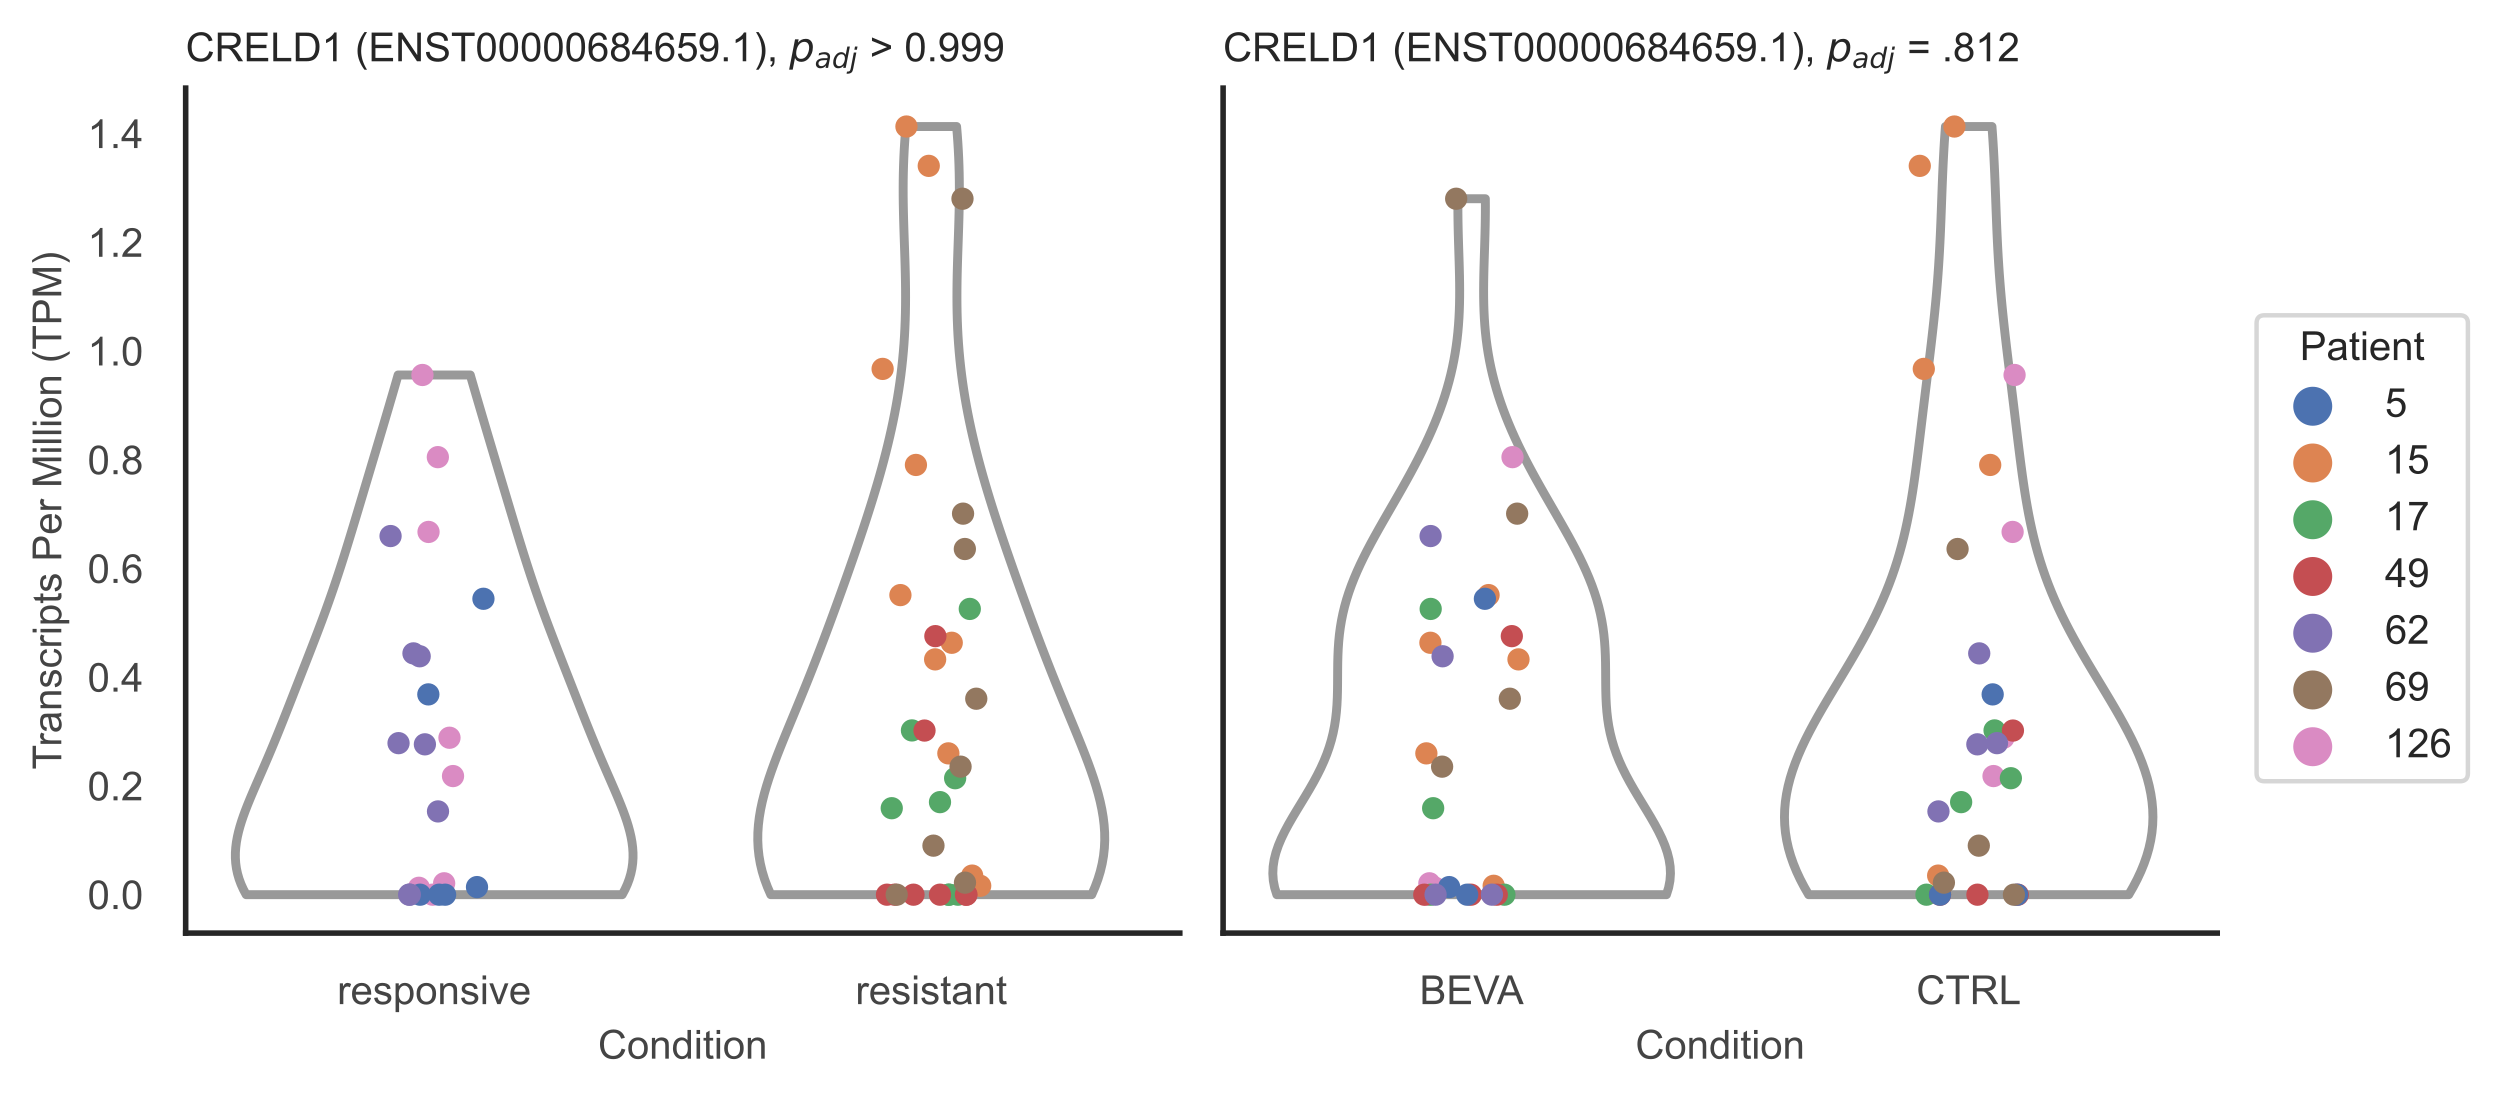 <?xml version="1.0" encoding="utf-8" standalone="no"?>
<!DOCTYPE svg PUBLIC "-//W3C//DTD SVG 1.1//EN"
  "http://www.w3.org/Graphics/SVG/1.1/DTD/svg11.dtd">
<!-- Created with matplotlib (https://matplotlib.org/) -->
<svg height="246.51pt" version="1.1" viewBox="0 0 560.896 246.51" width="560.896pt" xmlns="http://www.w3.org/2000/svg" xmlns:xlink="http://www.w3.org/1999/xlink">
 <defs>
  <style type="text/css">*{stroke-linecap:butt;stroke-linejoin:round;}</style>
 </defs>
 <g id="figure_1">
  <g id="patch_1">
   <path d="M 0 246.51 
L 560.896 246.51 
L 560.896 0 
L 0 0 
z
" style="fill:#ffffff;"/>
  </g>
  <g id="axes_1">
   <g id="patch_2">
    <path d="M 41.656 209.348 
L 264.694 209.348 
L 264.694 19.77 
L 41.656 19.77 
z
" style="fill:#ffffff;"/>
   </g>
   <g id="matplotlib.axis_1">
    <g id="xtick_1">
     <g id="text_1">
      <!-- responsive -->
      <g style="fill:#444444;" transform="translate(75.655 225.29)scale(0.09 -0.09)">
       <defs>
        <path d="M 6.5 0 
L 6.5 51.859 
L 14.406 51.859 
L 14.406 44 
Q 17.438 49.516 20 51.266 
Q 22.562 53.031 25.641 53.031 
Q 30.078 53.031 34.672 50.203 
L 31.641 42.047 
Q 28.422 43.953 25.203 43.953 
Q 22.312 43.953 20.016 42.219 
Q 17.719 40.484 16.75 37.406 
Q 15.281 32.719 15.281 27.156 
L 15.281 0 
z
" id="ArialMT-114"/>
        <path d="M 42.094 16.703 
L 51.172 15.578 
Q 49.031 7.625 43.219 3.219 
Q 37.406 -1.172 28.375 -1.172 
Q 17 -1.172 10.328 5.828 
Q 3.656 12.844 3.656 25.484 
Q 3.656 38.578 10.391 45.797 
Q 17.141 53.031 27.875 53.031 
Q 38.281 53.031 44.875 45.953 
Q 51.469 38.875 51.469 26.031 
Q 51.469 25.25 51.422 23.688 
L 12.75 23.688 
Q 13.234 15.141 17.578 10.594 
Q 21.922 6.062 28.422 6.062 
Q 33.25 6.062 36.672 8.594 
Q 40.094 11.141 42.094 16.703 
z
M 13.234 30.906 
L 42.188 30.906 
Q 41.609 37.453 38.875 40.719 
Q 34.672 45.797 27.984 45.797 
Q 21.922 45.797 17.797 41.75 
Q 13.672 37.703 13.234 30.906 
z
" id="ArialMT-101"/>
        <path d="M 3.078 15.484 
L 11.766 16.844 
Q 12.5 11.625 15.844 8.844 
Q 19.188 6.062 25.203 6.062 
Q 31.25 6.062 34.172 8.516 
Q 37.109 10.984 37.109 14.312 
Q 37.109 17.281 34.516 19 
Q 32.719 20.172 25.531 21.969 
Q 15.875 24.422 12.141 26.203 
Q 8.406 27.984 6.469 31.125 
Q 4.547 34.281 4.547 38.094 
Q 4.547 41.547 6.125 44.5 
Q 7.719 47.469 10.453 49.422 
Q 12.5 50.922 16.031 51.969 
Q 19.578 53.031 23.641 53.031 
Q 29.734 53.031 34.344 51.266 
Q 38.969 49.516 41.156 46.5 
Q 43.359 43.5 44.188 38.484 
L 35.594 37.312 
Q 35.016 41.312 32.203 43.547 
Q 29.391 45.797 24.266 45.797 
Q 18.219 45.797 15.625 43.797 
Q 13.031 41.797 13.031 39.109 
Q 13.031 37.406 14.109 36.031 
Q 15.188 34.625 17.484 33.688 
Q 18.797 33.203 25.25 31.453 
Q 34.578 28.953 38.25 27.359 
Q 41.938 25.781 44.031 22.75 
Q 46.141 19.734 46.141 15.234 
Q 46.141 10.844 43.578 6.953 
Q 41.016 3.078 36.172 0.953 
Q 31.344 -1.172 25.25 -1.172 
Q 15.141 -1.172 9.844 3.031 
Q 4.547 7.234 3.078 15.484 
z
" id="ArialMT-115"/>
        <path d="M 6.594 -19.875 
L 6.594 51.859 
L 14.594 51.859 
L 14.594 45.125 
Q 17.438 49.078 21 51.047 
Q 24.562 53.031 29.641 53.031 
Q 36.281 53.031 41.359 49.609 
Q 46.438 46.188 49.016 39.953 
Q 51.609 33.734 51.609 26.312 
Q 51.609 18.359 48.75 11.984 
Q 45.906 5.609 40.453 2.219 
Q 35.016 -1.172 29 -1.172 
Q 24.609 -1.172 21.109 0.688 
Q 17.625 2.547 15.375 5.375 
L 15.375 -19.875 
z
M 14.547 25.641 
Q 14.547 15.625 18.594 10.844 
Q 22.656 6.062 28.422 6.062 
Q 34.281 6.062 38.453 11.016 
Q 42.625 15.969 42.625 26.375 
Q 42.625 36.281 38.547 41.203 
Q 34.469 46.141 28.812 46.141 
Q 23.188 46.141 18.859 40.891 
Q 14.547 35.641 14.547 25.641 
z
" id="ArialMT-112"/>
        <path d="M 3.328 25.922 
Q 3.328 40.328 11.328 47.266 
Q 18.016 53.031 27.641 53.031 
Q 38.328 53.031 45.109 46.016 
Q 51.906 39.016 51.906 26.656 
Q 51.906 16.656 48.906 10.906 
Q 45.906 5.172 40.156 2 
Q 34.422 -1.172 27.641 -1.172 
Q 16.75 -1.172 10.031 5.812 
Q 3.328 12.797 3.328 25.922 
z
M 12.359 25.922 
Q 12.359 15.969 16.703 11.016 
Q 21.047 6.062 27.641 6.062 
Q 34.188 6.062 38.531 11.031 
Q 42.875 16.016 42.875 26.219 
Q 42.875 35.844 38.5 40.797 
Q 34.125 45.75 27.641 45.75 
Q 21.047 45.75 16.703 40.812 
Q 12.359 35.891 12.359 25.922 
z
" id="ArialMT-111"/>
        <path d="M 6.594 0 
L 6.594 51.859 
L 14.5 51.859 
L 14.5 44.484 
Q 20.219 53.031 31 53.031 
Q 35.688 53.031 39.625 51.344 
Q 43.562 49.656 45.516 46.922 
Q 47.469 44.188 48.25 40.438 
Q 48.734 37.984 48.734 31.891 
L 48.734 0 
L 39.938 0 
L 39.938 31.547 
Q 39.938 36.922 38.906 39.578 
Q 37.891 42.234 35.281 43.812 
Q 32.672 45.406 29.156 45.406 
Q 23.531 45.406 19.453 41.844 
Q 15.375 38.281 15.375 28.328 
L 15.375 0 
z
" id="ArialMT-110"/>
        <path d="M 6.641 61.469 
L 6.641 71.578 
L 15.438 71.578 
L 15.438 61.469 
z
M 6.641 0 
L 6.641 51.859 
L 15.438 51.859 
L 15.438 0 
z
" id="ArialMT-105"/>
        <path d="M 21 0 
L 1.266 51.859 
L 10.547 51.859 
L 21.688 20.797 
Q 23.484 15.766 25 10.359 
Q 26.172 14.453 28.266 20.219 
L 39.797 51.859 
L 48.828 51.859 
L 29.203 0 
z
" id="ArialMT-118"/>
       </defs>
       <use xlink:href="#ArialMT-114"/>
       <use x="33.301" xlink:href="#ArialMT-101"/>
       <use x="88.916" xlink:href="#ArialMT-115"/>
       <use x="138.916" xlink:href="#ArialMT-112"/>
       <use x="194.531" xlink:href="#ArialMT-111"/>
       <use x="250.146" xlink:href="#ArialMT-110"/>
       <use x="305.762" xlink:href="#ArialMT-115"/>
       <use x="355.762" xlink:href="#ArialMT-105"/>
       <use x="377.979" xlink:href="#ArialMT-118"/>
       <use x="427.979" xlink:href="#ArialMT-101"/>
      </g>
     </g>
    </g>
    <g id="xtick_2">
     <g id="text_2">
      <!-- resistant -->
      <g style="fill:#444444;" transform="translate(191.929 225.29)scale(0.09 -0.09)">
       <defs>
        <path d="M 25.781 7.859 
L 27.047 0.094 
Q 23.344 -0.688 20.406 -0.688 
Q 15.625 -0.688 12.984 0.828 
Q 10.359 2.344 9.281 4.812 
Q 8.203 7.281 8.203 15.188 
L 8.203 45.016 
L 1.766 45.016 
L 1.766 51.859 
L 8.203 51.859 
L 8.203 64.703 
L 16.938 69.969 
L 16.938 51.859 
L 25.781 51.859 
L 25.781 45.016 
L 16.938 45.016 
L 16.938 14.703 
Q 16.938 10.938 17.406 9.859 
Q 17.875 8.797 18.922 8.156 
Q 19.969 7.516 21.922 7.516 
Q 23.391 7.516 25.781 7.859 
z
" id="ArialMT-116"/>
        <path d="M 40.438 6.391 
Q 35.547 2.25 31.031 0.531 
Q 26.516 -1.172 21.344 -1.172 
Q 12.797 -1.172 8.203 3 
Q 3.609 7.172 3.609 13.672 
Q 3.609 17.484 5.344 20.625 
Q 7.078 23.781 9.891 25.688 
Q 12.703 27.594 16.219 28.562 
Q 18.797 29.25 24.031 29.891 
Q 34.672 31.156 39.703 32.906 
Q 39.75 34.719 39.75 35.203 
Q 39.75 40.578 37.25 42.781 
Q 33.891 45.75 27.25 45.75 
Q 21.047 45.75 18.094 43.578 
Q 15.141 41.406 13.719 35.891 
L 5.125 37.062 
Q 6.297 42.578 8.984 45.969 
Q 11.672 49.359 16.75 51.188 
Q 21.828 53.031 28.516 53.031 
Q 35.156 53.031 39.297 51.469 
Q 43.453 49.906 45.406 47.531 
Q 47.359 45.172 48.141 41.547 
Q 48.578 39.312 48.578 33.453 
L 48.578 21.734 
Q 48.578 9.469 49.141 6.219 
Q 49.703 2.984 51.375 0 
L 42.188 0 
Q 40.828 2.734 40.438 6.391 
z
M 39.703 26.031 
Q 34.906 24.078 25.344 22.703 
Q 19.922 21.922 17.672 20.938 
Q 15.438 19.969 14.203 18.094 
Q 12.984 16.219 12.984 13.922 
Q 12.984 10.406 15.641 8.062 
Q 18.312 5.719 23.438 5.719 
Q 28.516 5.719 32.469 7.938 
Q 36.422 10.156 38.281 14.016 
Q 39.703 17 39.703 22.797 
z
" id="ArialMT-97"/>
       </defs>
       <use xlink:href="#ArialMT-114"/>
       <use x="33.301" xlink:href="#ArialMT-101"/>
       <use x="88.916" xlink:href="#ArialMT-115"/>
       <use x="138.916" xlink:href="#ArialMT-105"/>
       <use x="161.133" xlink:href="#ArialMT-115"/>
       <use x="211.133" xlink:href="#ArialMT-116"/>
       <use x="238.916" xlink:href="#ArialMT-97"/>
       <use x="294.531" xlink:href="#ArialMT-110"/>
       <use x="350.146" xlink:href="#ArialMT-116"/>
      </g>
     </g>
    </g>
    <g id="text_3">
     <!-- Condition -->
     <g style="fill:#444444;" transform="translate(134.163 237.521)scale(0.09 -0.09)">
      <defs>
       <path d="M 58.797 25.094 
L 68.266 22.703 
Q 65.281 11.031 57.547 4.906 
Q 49.812 -1.219 38.625 -1.219 
Q 27.047 -1.219 19.797 3.484 
Q 12.547 8.203 8.766 17.141 
Q 4.984 26.078 4.984 36.328 
Q 4.984 47.516 9.25 55.828 
Q 13.531 64.156 21.406 68.469 
Q 29.297 72.797 38.766 72.797 
Q 49.516 72.797 56.828 67.328 
Q 64.156 61.859 67.047 51.953 
L 57.719 49.75 
Q 55.219 57.562 50.484 61.125 
Q 45.75 64.703 38.578 64.703 
Q 30.328 64.703 24.781 60.734 
Q 19.234 56.781 16.984 50.109 
Q 14.75 43.453 14.75 36.375 
Q 14.75 27.25 17.406 20.438 
Q 20.062 13.625 25.672 10.25 
Q 31.297 6.891 37.844 6.891 
Q 45.797 6.891 51.312 11.469 
Q 56.844 16.062 58.797 25.094 
z
" id="ArialMT-67"/>
       <path d="M 40.234 0 
L 40.234 6.547 
Q 35.297 -1.172 25.734 -1.172 
Q 19.531 -1.172 14.328 2.25 
Q 9.125 5.672 6.266 11.797 
Q 3.422 17.922 3.422 25.875 
Q 3.422 33.641 6 39.969 
Q 8.594 46.297 13.766 49.656 
Q 18.953 53.031 25.344 53.031 
Q 30.031 53.031 33.688 51.047 
Q 37.359 49.078 39.656 45.906 
L 39.656 71.578 
L 48.391 71.578 
L 48.391 0 
z
M 12.453 25.875 
Q 12.453 15.922 16.641 10.984 
Q 20.844 6.062 26.562 6.062 
Q 32.328 6.062 36.344 10.766 
Q 40.375 15.484 40.375 25.141 
Q 40.375 35.797 36.266 40.766 
Q 32.172 45.75 26.172 45.75 
Q 20.312 45.75 16.375 40.969 
Q 12.453 36.188 12.453 25.875 
z
" id="ArialMT-100"/>
      </defs>
      <use xlink:href="#ArialMT-67"/>
      <use x="72.217" xlink:href="#ArialMT-111"/>
      <use x="127.832" xlink:href="#ArialMT-110"/>
      <use x="183.447" xlink:href="#ArialMT-100"/>
      <use x="239.062" xlink:href="#ArialMT-105"/>
      <use x="261.279" xlink:href="#ArialMT-116"/>
      <use x="289.062" xlink:href="#ArialMT-105"/>
      <use x="311.279" xlink:href="#ArialMT-111"/>
      <use x="366.895" xlink:href="#ArialMT-110"/>
     </g>
    </g>
   </g>
   <g id="matplotlib.axis_2">
    <g id="ytick_1">
     <g id="text_4">
      <!-- 0.0 -->
      <g style="fill:#444444;" transform="translate(19.646 203.952)scale(0.09 -0.09)">
       <defs>
        <path d="M 4.156 35.297 
Q 4.156 48 6.766 55.734 
Q 9.375 63.484 14.516 67.672 
Q 19.672 71.875 27.484 71.875 
Q 33.25 71.875 37.594 69.547 
Q 41.938 67.234 44.766 62.859 
Q 47.609 58.5 49.219 52.219 
Q 50.828 45.953 50.828 35.297 
Q 50.828 22.703 48.234 14.969 
Q 45.656 7.234 40.5 3 
Q 35.359 -1.219 27.484 -1.219 
Q 17.141 -1.219 11.234 6.203 
Q 4.156 15.141 4.156 35.297 
z
M 13.188 35.297 
Q 13.188 17.672 17.312 11.828 
Q 21.438 6 27.484 6 
Q 33.547 6 37.672 11.859 
Q 41.797 17.719 41.797 35.297 
Q 41.797 52.984 37.672 58.781 
Q 33.547 64.594 27.391 64.594 
Q 21.344 64.594 17.719 59.469 
Q 13.188 52.938 13.188 35.297 
z
" id="ArialMT-48"/>
        <path d="M 9.078 0 
L 9.078 10.016 
L 19.094 10.016 
L 19.094 0 
z
" id="ArialMT-46"/>
       </defs>
       <use xlink:href="#ArialMT-48"/>
       <use x="55.615" xlink:href="#ArialMT-46"/>
       <use x="83.398" xlink:href="#ArialMT-48"/>
      </g>
     </g>
    </g>
    <g id="ytick_2">
     <g id="text_5">
      <!-- 0.2 -->
      <g style="fill:#444444;" transform="translate(19.646 179.562)scale(0.09 -0.09)">
       <defs>
        <path d="M 50.344 8.453 
L 50.344 0 
L 3.031 0 
Q 2.938 3.172 4.047 6.109 
Q 5.859 10.938 9.828 15.625 
Q 13.812 20.312 21.344 26.469 
Q 33.016 36.031 37.109 41.625 
Q 41.219 47.219 41.219 52.203 
Q 41.219 57.422 37.469 61 
Q 33.734 64.594 27.734 64.594 
Q 21.391 64.594 17.578 60.781 
Q 13.766 56.984 13.719 50.25 
L 4.688 51.172 
Q 5.609 61.281 11.656 66.578 
Q 17.719 71.875 27.938 71.875 
Q 38.234 71.875 44.234 66.156 
Q 50.25 60.453 50.25 52 
Q 50.25 47.703 48.484 43.547 
Q 46.734 39.406 42.656 34.812 
Q 38.578 30.219 29.109 22.219 
Q 21.188 15.578 18.938 13.203 
Q 16.703 10.844 15.234 8.453 
z
" id="ArialMT-50"/>
       </defs>
       <use xlink:href="#ArialMT-48"/>
       <use x="55.615" xlink:href="#ArialMT-46"/>
       <use x="83.398" xlink:href="#ArialMT-50"/>
      </g>
     </g>
    </g>
    <g id="ytick_3">
     <g id="text_6">
      <!-- 0.4 -->
      <g style="fill:#444444;" transform="translate(19.646 155.171)scale(0.09 -0.09)">
       <defs>
        <path d="M 32.328 0 
L 32.328 17.141 
L 1.266 17.141 
L 1.266 25.203 
L 33.938 71.578 
L 41.109 71.578 
L 41.109 25.203 
L 50.781 25.203 
L 50.781 17.141 
L 41.109 17.141 
L 41.109 0 
z
M 32.328 25.203 
L 32.328 57.469 
L 9.906 25.203 
z
" id="ArialMT-52"/>
       </defs>
       <use xlink:href="#ArialMT-48"/>
       <use x="55.615" xlink:href="#ArialMT-46"/>
       <use x="83.398" xlink:href="#ArialMT-52"/>
      </g>
     </g>
    </g>
    <g id="ytick_4">
     <g id="text_7">
      <!-- 0.6 -->
      <g style="fill:#444444;" transform="translate(19.646 130.781)scale(0.09 -0.09)">
       <defs>
        <path d="M 49.75 54.047 
L 41.016 53.375 
Q 39.844 58.547 37.703 60.891 
Q 34.125 64.656 28.906 64.656 
Q 24.703 64.656 21.531 62.312 
Q 17.391 59.281 14.984 53.469 
Q 12.594 47.656 12.5 36.922 
Q 15.672 41.75 20.266 44.094 
Q 24.859 46.438 29.891 46.438 
Q 38.672 46.438 44.844 39.969 
Q 51.031 33.5 51.031 23.25 
Q 51.031 16.5 48.125 10.719 
Q 45.219 4.938 40.141 1.859 
Q 35.062 -1.219 28.609 -1.219 
Q 17.625 -1.219 10.688 6.859 
Q 3.766 14.938 3.766 33.5 
Q 3.766 54.25 11.422 63.672 
Q 18.109 71.875 29.438 71.875 
Q 37.891 71.875 43.281 67.141 
Q 48.688 62.406 49.75 54.047 
z
M 13.875 23.188 
Q 13.875 18.656 15.797 14.5 
Q 17.719 10.359 21.188 8.172 
Q 24.656 6 28.469 6 
Q 34.031 6 38.031 10.484 
Q 42.047 14.984 42.047 22.703 
Q 42.047 30.125 38.078 34.391 
Q 34.125 38.672 28.125 38.672 
Q 22.172 38.672 18.016 34.391 
Q 13.875 30.125 13.875 23.188 
z
" id="ArialMT-54"/>
       </defs>
       <use xlink:href="#ArialMT-48"/>
       <use x="55.615" xlink:href="#ArialMT-46"/>
       <use x="83.398" xlink:href="#ArialMT-54"/>
      </g>
     </g>
    </g>
    <g id="ytick_5">
     <g id="text_8">
      <!-- 0.8 -->
      <g style="fill:#444444;" transform="translate(19.646 106.391)scale(0.09 -0.09)">
       <defs>
        <path d="M 17.672 38.812 
Q 12.203 40.828 9.562 44.531 
Q 6.938 48.25 6.938 53.422 
Q 6.938 61.234 12.547 66.547 
Q 18.172 71.875 27.484 71.875 
Q 36.859 71.875 42.578 66.422 
Q 48.297 60.984 48.297 53.172 
Q 48.297 48.188 45.672 44.5 
Q 43.062 40.828 37.75 38.812 
Q 44.344 36.672 47.781 31.875 
Q 51.219 27.094 51.219 20.453 
Q 51.219 11.281 44.719 5.031 
Q 38.234 -1.219 27.641 -1.219 
Q 17.047 -1.219 10.547 5.047 
Q 4.047 11.328 4.047 20.703 
Q 4.047 27.688 7.594 32.391 
Q 11.141 37.109 17.672 38.812 
z
M 15.922 53.719 
Q 15.922 48.641 19.188 45.406 
Q 22.469 42.188 27.688 42.188 
Q 32.766 42.188 36.016 45.375 
Q 39.266 48.578 39.266 53.219 
Q 39.266 58.062 35.906 61.359 
Q 32.562 64.656 27.594 64.656 
Q 22.562 64.656 19.234 61.422 
Q 15.922 58.203 15.922 53.719 
z
M 13.094 20.656 
Q 13.094 16.891 14.875 13.375 
Q 16.656 9.859 20.172 7.922 
Q 23.688 6 27.734 6 
Q 34.031 6 38.125 10.047 
Q 42.234 14.109 42.234 20.359 
Q 42.234 26.703 38.016 30.859 
Q 33.797 35.016 27.438 35.016 
Q 21.234 35.016 17.156 30.906 
Q 13.094 26.812 13.094 20.656 
z
" id="ArialMT-56"/>
       </defs>
       <use xlink:href="#ArialMT-48"/>
       <use x="55.615" xlink:href="#ArialMT-46"/>
       <use x="83.398" xlink:href="#ArialMT-56"/>
      </g>
     </g>
    </g>
    <g id="ytick_6">
     <g id="text_9">
      <!-- 1.0 -->
      <g style="fill:#444444;" transform="translate(19.646 82.001)scale(0.09 -0.09)">
       <defs>
        <path d="M 37.25 0 
L 28.469 0 
L 28.469 56 
Q 25.297 52.984 20.141 49.953 
Q 14.984 46.922 10.891 45.406 
L 10.891 53.906 
Q 18.266 57.375 23.781 62.297 
Q 29.297 67.234 31.594 71.875 
L 37.25 71.875 
z
" id="ArialMT-49"/>
       </defs>
       <use xlink:href="#ArialMT-49"/>
       <use x="55.615" xlink:href="#ArialMT-46"/>
       <use x="83.398" xlink:href="#ArialMT-48"/>
      </g>
     </g>
    </g>
    <g id="ytick_7">
     <g id="text_10">
      <!-- 1.2 -->
      <g style="fill:#444444;" transform="translate(19.646 57.611)scale(0.09 -0.09)">
       <use xlink:href="#ArialMT-49"/>
       <use x="55.615" xlink:href="#ArialMT-46"/>
       <use x="83.398" xlink:href="#ArialMT-50"/>
      </g>
     </g>
    </g>
    <g id="ytick_8">
     <g id="text_11">
      <!-- 1.4 -->
      <g style="fill:#444444;" transform="translate(19.646 33.22)scale(0.09 -0.09)">
       <use xlink:href="#ArialMT-49"/>
       <use x="55.615" xlink:href="#ArialMT-46"/>
       <use x="83.398" xlink:href="#ArialMT-52"/>
      </g>
     </g>
    </g>
    <g id="text_12">
     <!-- Transcripts Per Million (TPM) -->
     <g style="fill:#444444;" transform="translate(13.752 172.644)rotate(-90)scale(0.09 -0.09)">
      <defs>
       <path d="M 25.922 0 
L 25.922 63.141 
L 2.344 63.141 
L 2.344 71.578 
L 59.078 71.578 
L 59.078 63.141 
L 35.406 63.141 
L 35.406 0 
z
" id="ArialMT-84"/>
       <path d="M 40.438 19 
L 49.078 17.875 
Q 47.656 8.938 41.812 3.875 
Q 35.984 -1.172 27.484 -1.172 
Q 16.844 -1.172 10.375 5.781 
Q 3.906 12.75 3.906 25.734 
Q 3.906 34.125 6.688 40.422 
Q 9.469 46.734 15.156 49.875 
Q 20.844 53.031 27.547 53.031 
Q 35.984 53.031 41.359 48.75 
Q 46.734 44.484 48.25 36.625 
L 39.703 35.297 
Q 38.484 40.531 35.375 43.156 
Q 32.281 45.797 27.875 45.797 
Q 21.234 45.797 17.078 41.031 
Q 12.938 36.281 12.938 25.984 
Q 12.938 15.531 16.938 10.797 
Q 20.953 6.062 27.391 6.062 
Q 32.562 6.062 36.031 9.234 
Q 39.5 12.406 40.438 19 
z
" id="ArialMT-99"/>
       <path id="ArialMT-32"/>
       <path d="M 7.719 0 
L 7.719 71.578 
L 34.719 71.578 
Q 41.844 71.578 45.609 70.906 
Q 50.875 70.016 54.438 67.547 
Q 58.016 65.094 60.188 60.641 
Q 62.359 56.203 62.359 50.875 
Q 62.359 41.75 56.547 35.422 
Q 50.734 29.109 35.547 29.109 
L 17.188 29.109 
L 17.188 0 
z
M 17.188 37.547 
L 35.688 37.547 
Q 44.875 37.547 48.734 40.969 
Q 52.594 44.391 52.594 50.594 
Q 52.594 55.078 50.312 58.266 
Q 48.047 61.469 44.344 62.5 
Q 41.938 63.141 35.5 63.141 
L 17.188 63.141 
z
" id="ArialMT-80"/>
       <path d="M 7.422 0 
L 7.422 71.578 
L 21.688 71.578 
L 38.625 20.906 
Q 40.969 13.812 42.047 10.297 
Q 43.266 14.203 45.844 21.781 
L 62.984 71.578 
L 75.734 71.578 
L 75.734 0 
L 66.609 0 
L 66.609 59.906 
L 45.797 0 
L 37.25 0 
L 16.547 60.938 
L 16.547 0 
z
" id="ArialMT-77"/>
       <path d="M 6.391 0 
L 6.391 71.578 
L 15.188 71.578 
L 15.188 0 
z
" id="ArialMT-108"/>
       <path d="M 23.391 -21.047 
Q 16.109 -11.859 11.078 0.438 
Q 6.062 12.75 6.062 25.922 
Q 6.062 37.547 9.812 48.188 
Q 14.203 60.547 23.391 72.797 
L 29.688 72.797 
Q 23.781 62.641 21.875 58.297 
Q 18.891 51.562 17.188 44.234 
Q 15.094 35.109 15.094 25.875 
Q 15.094 2.391 29.688 -21.047 
z
" id="ArialMT-40"/>
       <path d="M 12.359 -21.047 
L 6.062 -21.047 
Q 20.656 2.391 20.656 25.875 
Q 20.656 35.062 18.562 44.094 
Q 16.891 51.422 13.922 58.156 
Q 12.016 62.547 6.062 72.797 
L 12.359 72.797 
Q 21.531 60.547 25.922 48.188 
Q 29.688 37.547 29.688 25.922 
Q 29.688 12.75 24.625 0.438 
Q 19.578 -11.859 12.359 -21.047 
z
" id="ArialMT-41"/>
      </defs>
      <use xlink:href="#ArialMT-84"/>
      <use x="57.334" xlink:href="#ArialMT-114"/>
      <use x="90.635" xlink:href="#ArialMT-97"/>
      <use x="146.25" xlink:href="#ArialMT-110"/>
      <use x="201.865" xlink:href="#ArialMT-115"/>
      <use x="251.865" xlink:href="#ArialMT-99"/>
      <use x="301.865" xlink:href="#ArialMT-114"/>
      <use x="335.166" xlink:href="#ArialMT-105"/>
      <use x="357.383" xlink:href="#ArialMT-112"/>
      <use x="412.998" xlink:href="#ArialMT-116"/>
      <use x="440.781" xlink:href="#ArialMT-115"/>
      <use x="490.781" xlink:href="#ArialMT-32"/>
      <use x="518.564" xlink:href="#ArialMT-80"/>
      <use x="585.264" xlink:href="#ArialMT-101"/>
      <use x="640.879" xlink:href="#ArialMT-114"/>
      <use x="674.18" xlink:href="#ArialMT-32"/>
      <use x="701.963" xlink:href="#ArialMT-77"/>
      <use x="785.264" xlink:href="#ArialMT-105"/>
      <use x="807.48" xlink:href="#ArialMT-108"/>
      <use x="829.697" xlink:href="#ArialMT-108"/>
      <use x="851.914" xlink:href="#ArialMT-105"/>
      <use x="874.131" xlink:href="#ArialMT-111"/>
      <use x="929.746" xlink:href="#ArialMT-110"/>
      <use x="985.361" xlink:href="#ArialMT-32"/>
      <use x="1013.145" xlink:href="#ArialMT-40"/>
      <use x="1046.445" xlink:href="#ArialMT-84"/>
      <use x="1107.529" xlink:href="#ArialMT-80"/>
      <use x="1174.229" xlink:href="#ArialMT-77"/>
      <use x="1257.529" xlink:href="#ArialMT-41"/>
     </g>
    </g>
   </g>
   <g id="PolyCollection_1">
    <defs>
     <path d="M 139.594 -45.779 
L 55.237 -45.779 
L 54.608 -46.957 
L 54.075 -48.134 
L 53.638 -49.312 
L 53.296 -50.49 
L 53.045 -51.668 
L 52.884 -52.845 
L 52.808 -54.023 
L 52.812 -55.201 
L 52.892 -56.379 
L 53.04 -57.557 
L 53.252 -58.734 
L 53.521 -59.912 
L 53.84 -61.09 
L 54.203 -62.268 
L 54.604 -63.446 
L 55.036 -64.623 
L 55.493 -65.801 
L 55.971 -66.979 
L 56.463 -68.157 
L 56.967 -69.334 
L 57.477 -70.512 
L 57.991 -71.69 
L 58.506 -72.868 
L 59.019 -74.046 
L 59.529 -75.223 
L 60.035 -76.401 
L 60.535 -77.579 
L 61.03 -78.757 
L 61.519 -79.935 
L 62.002 -81.112 
L 62.48 -82.29 
L 62.954 -83.468 
L 63.424 -84.646 
L 63.891 -85.824 
L 64.356 -87.001 
L 64.819 -88.179 
L 65.281 -89.357 
L 65.742 -90.535 
L 66.203 -91.712 
L 66.664 -92.89 
L 67.125 -94.068 
L 67.586 -95.246 
L 68.048 -96.424 
L 68.509 -97.601 
L 68.969 -98.779 
L 69.429 -99.957 
L 69.887 -101.135 
L 70.342 -102.313 
L 70.795 -103.49 
L 71.245 -104.668 
L 71.691 -105.846 
L 72.133 -107.024 
L 72.569 -108.201 
L 73.001 -109.379 
L 73.426 -110.557 
L 73.846 -111.735 
L 74.26 -112.913 
L 74.669 -114.09 
L 75.071 -115.268 
L 75.467 -116.446 
L 75.858 -117.624 
L 76.243 -118.802 
L 76.624 -119.979 
L 77 -121.157 
L 77.371 -122.335 
L 77.739 -123.513 
L 78.104 -124.69 
L 78.466 -125.868 
L 78.826 -127.046 
L 79.183 -128.224 
L 79.539 -129.402 
L 79.894 -130.579 
L 80.248 -131.757 
L 80.601 -132.935 
L 80.954 -134.113 
L 81.306 -135.291 
L 81.658 -136.468 
L 82.01 -137.646 
L 82.362 -138.824 
L 82.714 -140.002 
L 83.065 -141.179 
L 83.417 -142.357 
L 83.768 -143.535 
L 84.12 -144.713 
L 84.471 -145.891 
L 84.821 -147.068 
L 85.172 -148.246 
L 85.521 -149.424 
L 85.871 -150.602 
L 86.219 -151.78 
L 86.568 -152.957 
L 86.915 -154.135 
L 87.262 -155.313 
L 87.607 -156.491 
L 87.952 -157.668 
L 88.296 -158.846 
L 88.638 -160.024 
L 88.978 -161.202 
L 89.317 -162.38 
L 105.514 -162.38 
L 105.514 -162.38 
L 105.852 -161.202 
L 106.193 -160.024 
L 106.535 -158.846 
L 106.879 -157.668 
L 107.224 -156.491 
L 107.569 -155.313 
L 107.916 -154.135 
L 108.263 -152.957 
L 108.611 -151.78 
L 108.96 -150.602 
L 109.31 -149.424 
L 109.659 -148.246 
L 110.01 -147.068 
L 110.36 -145.891 
L 110.711 -144.713 
L 111.062 -143.535 
L 111.414 -142.357 
L 111.765 -141.179 
L 112.117 -140.002 
L 112.469 -138.824 
L 112.821 -137.646 
L 113.173 -136.468 
L 113.525 -135.291 
L 113.877 -134.113 
L 114.23 -132.935 
L 114.583 -131.757 
L 114.937 -130.579 
L 115.292 -129.402 
L 115.648 -128.224 
L 116.005 -127.046 
L 116.365 -125.868 
L 116.727 -124.69 
L 117.091 -123.513 
L 117.459 -122.335 
L 117.831 -121.157 
L 118.207 -119.979 
L 118.588 -118.802 
L 118.973 -117.624 
L 119.364 -116.446 
L 119.76 -115.268 
L 120.162 -114.09 
L 120.57 -112.913 
L 120.985 -111.735 
L 121.405 -110.557 
L 121.83 -109.379 
L 122.262 -108.201 
L 122.698 -107.024 
L 123.14 -105.846 
L 123.586 -104.668 
L 124.035 -103.49 
L 124.488 -102.313 
L 124.944 -101.135 
L 125.402 -99.957 
L 125.862 -98.779 
L 126.322 -97.601 
L 126.783 -96.424 
L 127.245 -95.246 
L 127.706 -94.068 
L 128.167 -92.89 
L 128.628 -91.712 
L 129.089 -90.535 
L 129.55 -89.357 
L 130.012 -88.179 
L 130.475 -87.001 
L 130.94 -85.824 
L 131.406 -84.646 
L 131.877 -83.468 
L 132.35 -82.29 
L 132.829 -81.112 
L 133.312 -79.935 
L 133.801 -78.757 
L 134.296 -77.579 
L 134.796 -76.401 
L 135.302 -75.223 
L 135.812 -74.046 
L 136.325 -72.868 
L 136.84 -71.69 
L 137.354 -70.512 
L 137.864 -69.334 
L 138.368 -68.157 
L 138.86 -66.979 
L 139.338 -65.801 
L 139.795 -64.623 
L 140.227 -63.446 
L 140.628 -62.268 
L 140.991 -61.09 
L 141.31 -59.912 
L 141.579 -58.734 
L 141.791 -57.557 
L 141.939 -56.379 
L 142.019 -55.201 
L 142.023 -54.023 
L 141.947 -52.845 
L 141.786 -51.668 
L 141.535 -50.49 
L 141.193 -49.312 
L 140.756 -48.134 
L 140.223 -46.957 
L 139.594 -45.779 
z
" id="m582ebf6e5d" style="stroke:#999999;stroke-width:2;"/>
    </defs>
    <g clip-path="url(#p379f956b8a)">
     <use style="fill:#ffffff;stroke:#999999;stroke-width:2;" x="0" xlink:href="#m582ebf6e5d" y="246.51"/>
    </g>
   </g>
   <g id="PolyCollection_2">
    <defs>
     <path d="M 244.938 -45.779 
L 172.932 -45.779 
L 172.176 -47.52 
L 171.532 -49.26 
L 171.002 -51.001 
L 170.587 -52.742 
L 170.285 -54.483 
L 170.095 -56.224 
L 170.013 -57.965 
L 170.034 -59.706 
L 170.154 -61.446 
L 170.364 -63.187 
L 170.659 -64.928 
L 171.03 -66.669 
L 171.469 -68.41 
L 171.968 -70.151 
L 172.519 -71.891 
L 173.115 -73.632 
L 173.746 -75.373 
L 174.407 -77.114 
L 175.091 -78.855 
L 175.791 -80.596 
L 176.502 -82.337 
L 177.221 -84.077 
L 177.942 -85.818 
L 178.663 -87.559 
L 179.38 -89.3 
L 180.093 -91.041 
L 180.8 -92.782 
L 181.499 -94.522 
L 182.19 -96.263 
L 182.873 -98.004 
L 183.548 -99.745 
L 184.216 -101.486 
L 184.877 -103.227 
L 185.531 -104.968 
L 186.179 -106.708 
L 186.821 -108.449 
L 187.459 -110.19 
L 188.091 -111.931 
L 188.72 -113.672 
L 189.343 -115.413 
L 189.963 -117.153 
L 190.578 -118.894 
L 191.187 -120.635 
L 191.791 -122.376 
L 192.39 -124.117 
L 192.981 -125.858 
L 193.564 -127.599 
L 194.139 -129.339 
L 194.704 -131.08 
L 195.259 -132.821 
L 195.802 -134.562 
L 196.332 -136.303 
L 196.849 -138.044 
L 197.351 -139.784 
L 197.837 -141.525 
L 198.306 -143.266 
L 198.757 -145.007 
L 199.19 -146.748 
L 199.603 -148.489 
L 199.996 -150.229 
L 200.368 -151.97 
L 200.718 -153.711 
L 201.046 -155.452 
L 201.35 -157.193 
L 201.632 -158.934 
L 201.889 -160.675 
L 202.123 -162.415 
L 202.332 -164.156 
L 202.517 -165.897 
L 202.678 -167.638 
L 202.815 -169.379 
L 202.929 -171.12 
L 203.019 -172.86 
L 203.088 -174.601 
L 203.136 -176.342 
L 203.164 -178.083 
L 203.174 -179.824 
L 203.168 -181.565 
L 203.146 -183.306 
L 203.113 -185.046 
L 203.069 -186.787 
L 203.017 -188.528 
L 202.96 -190.269 
L 202.9 -192.01 
L 202.841 -193.751 
L 202.784 -195.491 
L 202.733 -197.232 
L 202.69 -198.973 
L 202.657 -200.714 
L 202.636 -202.455 
L 202.631 -204.196 
L 202.641 -205.937 
L 202.669 -207.677 
L 202.717 -209.418 
L 202.783 -211.159 
L 202.87 -212.9 
L 202.976 -214.641 
L 203.102 -216.382 
L 203.247 -218.122 
L 214.622 -218.122 
L 214.622 -218.122 
L 214.767 -216.382 
L 214.893 -214.641 
L 214.999 -212.9 
L 215.086 -211.159 
L 215.153 -209.418 
L 215.2 -207.677 
L 215.228 -205.937 
L 215.238 -204.196 
L 215.233 -202.455 
L 215.212 -200.714 
L 215.179 -198.973 
L 215.136 -197.232 
L 215.085 -195.491 
L 215.028 -193.751 
L 214.969 -192.01 
L 214.909 -190.269 
L 214.852 -188.528 
L 214.8 -186.787 
L 214.756 -185.046 
L 214.723 -183.306 
L 214.702 -181.565 
L 214.695 -179.824 
L 214.705 -178.083 
L 214.733 -176.342 
L 214.781 -174.601 
L 214.85 -172.86 
L 214.94 -171.12 
L 215.054 -169.379 
L 215.191 -167.638 
L 215.352 -165.897 
L 215.537 -164.156 
L 215.746 -162.415 
L 215.98 -160.675 
L 216.237 -158.934 
L 216.519 -157.193 
L 216.823 -155.452 
L 217.151 -153.711 
L 217.501 -151.97 
L 217.873 -150.229 
L 218.266 -148.489 
L 218.679 -146.748 
L 219.112 -145.007 
L 219.563 -143.266 
L 220.032 -141.525 
L 220.518 -139.784 
L 221.02 -138.044 
L 221.537 -136.303 
L 222.067 -134.562 
L 222.61 -132.821 
L 223.165 -131.08 
L 223.73 -129.339 
L 224.305 -127.599 
L 224.888 -125.858 
L 225.479 -124.117 
L 226.078 -122.376 
L 226.682 -120.635 
L 227.291 -118.894 
L 227.906 -117.153 
L 228.526 -115.413 
L 229.149 -113.672 
L 229.778 -111.931 
L 230.41 -110.19 
L 231.048 -108.449 
L 231.69 -106.708 
L 232.338 -104.968 
L 232.992 -103.227 
L 233.653 -101.486 
L 234.321 -99.745 
L 234.996 -98.004 
L 235.679 -96.263 
L 236.37 -94.522 
L 237.07 -92.782 
L 237.776 -91.041 
L 238.489 -89.3 
L 239.206 -87.559 
L 239.927 -85.818 
L 240.648 -84.077 
L 241.367 -82.337 
L 242.078 -80.596 
L 242.778 -78.855 
L 243.462 -77.114 
L 244.123 -75.373 
L 244.754 -73.632 
L 245.35 -71.891 
L 245.901 -70.151 
L 246.4 -68.41 
L 246.839 -66.669 
L 247.21 -64.928 
L 247.505 -63.187 
L 247.715 -61.446 
L 247.835 -59.706 
L 247.856 -57.965 
L 247.774 -56.224 
L 247.584 -54.483 
L 247.282 -52.742 
L 246.867 -51.001 
L 246.337 -49.26 
L 245.693 -47.52 
L 244.938 -45.779 
z
" id="m10c51a8bff" style="stroke:#999999;stroke-width:2;"/>
    </defs>
    <g clip-path="url(#p379f956b8a)">
     <use style="fill:#ffffff;stroke:#999999;stroke-width:2;" x="0" xlink:href="#m10c51a8bff" y="246.51"/>
    </g>
   </g>
   <g id="PathCollection_1"/>
   <g id="PathCollection_2"/>
   <g id="PathCollection_3"/>
   <g id="PathCollection_4"/>
   <g id="PathCollection_5"/>
   <g id="PathCollection_6"/>
   <g id="PathCollection_7"/>
   <g id="patch_3">
    <path d="M 41.656 209.348 
L 41.656 19.77 
" style="fill:none;stroke:#262626;stroke-linecap:square;stroke-linejoin:miter;stroke-width:1.25;"/>
   </g>
   <g id="patch_4">
    <path d="M 41.656 209.348 
L 264.694 209.348 
" style="fill:none;stroke:#262626;stroke-linecap:square;stroke-linejoin:miter;stroke-width:1.25;"/>
   </g>
   <g id="PathCollection_8">
    <defs>
     <path d="M 0 2.5 
C 0.663 2.5 1.299 2.237 1.768 1.768 
C 2.237 1.299 2.5 0.663 2.5 -0 
C 2.5 -0.663 2.237 -1.299 1.768 -1.768 
C 1.299 -2.237 0.663 -2.5 0 -2.5 
C -0.663 -2.5 -1.299 -2.237 -1.768 -1.768 
C -2.237 -1.299 -2.5 -0.663 -2.5 0 
C -2.5 0.663 -2.237 1.299 -1.768 1.768 
C -1.299 2.237 -0.663 2.5 0 2.5 
z
" id="C0_0_7aea439fae"/>
    </defs>
    <g clip-path="url(#p379f956b8a)">
     <use style="fill:#da8bc3;" x="99.648" xlink:href="#C0_0_7aea439fae" y="198.175"/>
    </g>
    <g clip-path="url(#p379f956b8a)">
     <use style="fill:#da8bc3;" x="97.058" xlink:href="#C0_0_7aea439fae" y="200.731"/>
    </g>
    <g clip-path="url(#p379f956b8a)">
     <use style="fill:#da8bc3;" x="98.234" xlink:href="#C0_0_7aea439fae" y="102.563"/>
    </g>
    <g clip-path="url(#p379f956b8a)">
     <use style="fill:#da8bc3;" x="93.99" xlink:href="#C0_0_7aea439fae" y="199.182"/>
    </g>
    <g clip-path="url(#p379f956b8a)">
     <use style="fill:#da8bc3;" x="94.779" xlink:href="#C0_0_7aea439fae" y="84.13"/>
    </g>
    <g clip-path="url(#p379f956b8a)">
     <use style="fill:#da8bc3;" x="96.145" xlink:href="#C0_0_7aea439fae" y="119.343"/>
    </g>
    <g clip-path="url(#p379f956b8a)">
     <use style="fill:#da8bc3;" x="101.639" xlink:href="#C0_0_7aea439fae" y="174.116"/>
    </g>
    <g clip-path="url(#p379f956b8a)">
     <use style="fill:#da8bc3;" x="100.843" xlink:href="#C0_0_7aea439fae" y="165.517"/>
    </g>
    <g clip-path="url(#p379f956b8a)">
     <use style="fill:#4c72b0;" x="108.464" xlink:href="#C0_0_7aea439fae" y="134.342"/>
    </g>
    <g clip-path="url(#p379f956b8a)">
     <use style="fill:#4c72b0;" x="107.021" xlink:href="#C0_0_7aea439fae" y="199.026"/>
    </g>
    <g clip-path="url(#p379f956b8a)">
     <use style="fill:#4c72b0;" x="98.53" xlink:href="#C0_0_7aea439fae" y="200.731"/>
    </g>
    <g clip-path="url(#p379f956b8a)">
     <use style="fill:#4c72b0;" x="99.862" xlink:href="#C0_0_7aea439fae" y="200.731"/>
    </g>
    <g clip-path="url(#p379f956b8a)">
     <use style="fill:#4c72b0;" x="96.101" xlink:href="#C0_0_7aea439fae" y="155.792"/>
    </g>
    <g clip-path="url(#p379f956b8a)">
     <use style="fill:#4c72b0;" x="94.242" xlink:href="#C0_0_7aea439fae" y="200.731"/>
    </g>
    <g clip-path="url(#p379f956b8a)">
     <use style="fill:#8172b3;" x="91.949" xlink:href="#C0_0_7aea439fae" y="200.723"/>
    </g>
    <g clip-path="url(#p379f956b8a)">
     <use style="fill:#8172b3;" x="87.626" xlink:href="#C0_0_7aea439fae" y="120.266"/>
    </g>
    <g clip-path="url(#p379f956b8a)">
     <use style="fill:#8172b3;" x="94.16" xlink:href="#C0_0_7aea439fae" y="147.238"/>
    </g>
    <g clip-path="url(#p379f956b8a)">
     <use style="fill:#8172b3;" x="91.797" xlink:href="#C0_0_7aea439fae" y="200.723"/>
    </g>
    <g clip-path="url(#p379f956b8a)">
     <use style="fill:#8172b3;" x="98.271" xlink:href="#C0_0_7aea439fae" y="182.049"/>
    </g>
    <g clip-path="url(#p379f956b8a)">
     <use style="fill:#8172b3;" x="89.415" xlink:href="#C0_0_7aea439fae" y="166.732"/>
    </g>
    <g clip-path="url(#p379f956b8a)">
     <use style="fill:#8172b3;" x="92.766" xlink:href="#C0_0_7aea439fae" y="146.592"/>
    </g>
    <g clip-path="url(#p379f956b8a)">
     <use style="fill:#8172b3;" x="95.328" xlink:href="#C0_0_7aea439fae" y="166.997"/>
    </g>
   </g>
   <g id="PathCollection_9">
    <defs>
     <path d="M 0 2.5 
C 0.663 2.5 1.299 2.237 1.768 1.768 
C 2.237 1.299 2.5 0.663 2.5 -0 
C 2.5 -0.663 2.237 -1.299 1.768 -1.768 
C 1.299 -2.237 0.663 -2.5 0 -2.5 
C -0.663 -2.5 -1.299 -2.237 -1.768 -1.768 
C -2.237 -1.299 -2.5 -0.663 -2.5 0 
C -2.5 0.663 -2.237 1.299 -1.768 1.768 
C -1.299 2.237 -0.663 2.5 0 2.5 
z
" id="C1_0_624e38e7e3"/>
    </defs>
    <g clip-path="url(#p379f956b8a)">
     <use style="fill:#dd8452;" x="212.774" xlink:href="#C1_0_624e38e7e3" y="169.024"/>
    </g>
    <g clip-path="url(#p379f956b8a)">
     <use style="fill:#dd8452;" x="209.805" xlink:href="#C1_0_624e38e7e3" y="147.938"/>
    </g>
    <g clip-path="url(#p379f956b8a)">
     <use style="fill:#dd8452;" x="213.529" xlink:href="#C1_0_624e38e7e3" y="144.211"/>
    </g>
    <g clip-path="url(#p379f956b8a)">
     <use style="fill:#dd8452;" x="219.915" xlink:href="#C1_0_624e38e7e3" y="198.736"/>
    </g>
    <g clip-path="url(#p379f956b8a)">
     <use style="fill:#dd8452;" x="202.016" xlink:href="#C1_0_624e38e7e3" y="133.515"/>
    </g>
    <g clip-path="url(#p379f956b8a)">
     <use style="fill:#dd8452;" x="198.023" xlink:href="#C1_0_624e38e7e3" y="82.766"/>
    </g>
    <g clip-path="url(#p379f956b8a)">
     <use style="fill:#dd8452;" x="218.112" xlink:href="#C1_0_624e38e7e3" y="196.449"/>
    </g>
    <g clip-path="url(#p379f956b8a)">
     <use style="fill:#dd8452;" x="205.497" xlink:href="#C1_0_624e38e7e3" y="104.314"/>
    </g>
    <g clip-path="url(#p379f956b8a)">
     <use style="fill:#dd8452;" x="208.373" xlink:href="#C1_0_624e38e7e3" y="37.213"/>
    </g>
    <g clip-path="url(#p379f956b8a)">
     <use style="fill:#dd8452;" x="203.369" xlink:href="#C1_0_624e38e7e3" y="28.387"/>
    </g>
    <g clip-path="url(#p379f956b8a)">
     <use style="fill:#55a868;" x="200.071" xlink:href="#C1_0_624e38e7e3" y="181.328"/>
    </g>
    <g clip-path="url(#p379f956b8a)">
     <use style="fill:#55a868;" x="214.911" xlink:href="#C1_0_624e38e7e3" y="200.731"/>
    </g>
    <g clip-path="url(#p379f956b8a)">
     <use style="fill:#55a868;" x="217.582" xlink:href="#C1_0_624e38e7e3" y="136.618"/>
    </g>
    <g clip-path="url(#p379f956b8a)">
     <use style="fill:#55a868;" x="212.884" xlink:href="#C1_0_624e38e7e3" y="200.731"/>
    </g>
    <g clip-path="url(#p379f956b8a)">
     <use style="fill:#55a868;" x="210.895" xlink:href="#C1_0_624e38e7e3" y="179.965"/>
    </g>
    <g clip-path="url(#p379f956b8a)">
     <use style="fill:#55a868;" x="204.605" xlink:href="#C1_0_624e38e7e3" y="163.877"/>
    </g>
    <g clip-path="url(#p379f956b8a)">
     <use style="fill:#55a868;" x="212.866" xlink:href="#C1_0_624e38e7e3" y="200.731"/>
    </g>
    <g clip-path="url(#p379f956b8a)">
     <use style="fill:#55a868;" x="214.293" xlink:href="#C1_0_624e38e7e3" y="174.598"/>
    </g>
    <g clip-path="url(#p379f956b8a)">
     <use style="fill:#c44e52;" x="216.723" xlink:href="#C1_0_624e38e7e3" y="200.731"/>
    </g>
    <g clip-path="url(#p379f956b8a)">
     <use style="fill:#c44e52;" x="209.858" xlink:href="#C1_0_624e38e7e3" y="142.722"/>
    </g>
    <g clip-path="url(#p379f956b8a)">
     <use style="fill:#c44e52;" x="204.946" xlink:href="#C1_0_624e38e7e3" y="200.731"/>
    </g>
    <g clip-path="url(#p379f956b8a)">
     <use style="fill:#c44e52;" x="216.837" xlink:href="#C1_0_624e38e7e3" y="200.731"/>
    </g>
    <g clip-path="url(#p379f956b8a)">
     <use style="fill:#c44e52;" x="200.725" xlink:href="#C1_0_624e38e7e3" y="200.731"/>
    </g>
    <g clip-path="url(#p379f956b8a)">
     <use style="fill:#c44e52;" x="198.998" xlink:href="#C1_0_624e38e7e3" y="200.731"/>
    </g>
    <g clip-path="url(#p379f956b8a)">
     <use style="fill:#c44e52;" x="207.421" xlink:href="#C1_0_624e38e7e3" y="163.906"/>
    </g>
    <g clip-path="url(#p379f956b8a)">
     <use style="fill:#c44e52;" x="210.893" xlink:href="#C1_0_624e38e7e3" y="200.731"/>
    </g>
    <g clip-path="url(#p379f956b8a)">
     <use style="fill:#937860;" x="215.941" xlink:href="#C1_0_624e38e7e3" y="44.59"/>
    </g>
    <g clip-path="url(#p379f956b8a)">
     <use style="fill:#937860;" x="219.035" xlink:href="#C1_0_624e38e7e3" y="156.763"/>
    </g>
    <g clip-path="url(#p379f956b8a)">
     <use style="fill:#937860;" x="215.509" xlink:href="#C1_0_624e38e7e3" y="172.005"/>
    </g>
    <g clip-path="url(#p379f956b8a)">
     <use style="fill:#937860;" x="216.07" xlink:href="#C1_0_624e38e7e3" y="115.24"/>
    </g>
    <g clip-path="url(#p379f956b8a)">
     <use style="fill:#937860;" x="201.182" xlink:href="#C1_0_624e38e7e3" y="200.731"/>
    </g>
    <g clip-path="url(#p379f956b8a)">
     <use style="fill:#937860;" x="209.432" xlink:href="#C1_0_624e38e7e3" y="189.73"/>
    </g>
    <g clip-path="url(#p379f956b8a)">
     <use style="fill:#937860;" x="216.473" xlink:href="#C1_0_624e38e7e3" y="123.174"/>
    </g>
    <g clip-path="url(#p379f956b8a)">
     <use style="fill:#937860;" x="216.502" xlink:href="#C1_0_624e38e7e3" y="198.03"/>
    </g>
   </g>
   <g id="text_13">
    <!-- CRELD1 (ENST00000684659.1), $p_{adj}$ &gt; 0.999 -->
    <g style="fill:#262626;" transform="translate(41.656 13.77)scale(0.09 -0.09)">
     <defs>
      <path d="M 7.859 0 
L 7.859 71.578 
L 39.594 71.578 
Q 49.172 71.578 54.141 69.641 
Q 59.125 67.719 62.109 62.828 
Q 65.094 57.953 65.094 52.047 
Q 65.094 44.438 60.156 39.203 
Q 55.219 33.984 44.922 32.562 
Q 48.688 30.766 50.641 29 
Q 54.781 25.203 58.5 19.484 
L 70.953 0 
L 59.031 0 
L 49.562 14.891 
Q 45.406 21.344 42.719 24.75 
Q 40.047 28.172 37.922 29.531 
Q 35.797 30.906 33.594 31.453 
Q 31.984 31.781 28.328 31.781 
L 17.328 31.781 
L 17.328 0 
z
M 17.328 39.984 
L 37.703 39.984 
Q 44.188 39.984 47.844 41.328 
Q 51.516 42.672 53.422 45.625 
Q 55.328 48.578 55.328 52.047 
Q 55.328 57.125 51.641 60.391 
Q 47.953 63.672 39.984 63.672 
L 17.328 63.672 
z
" id="ArialMT-82"/>
      <path d="M 7.906 0 
L 7.906 71.578 
L 59.672 71.578 
L 59.672 63.141 
L 17.391 63.141 
L 17.391 41.219 
L 56.984 41.219 
L 56.984 32.812 
L 17.391 32.812 
L 17.391 8.453 
L 61.328 8.453 
L 61.328 0 
z
" id="ArialMT-69"/>
      <path d="M 7.328 0 
L 7.328 71.578 
L 16.797 71.578 
L 16.797 8.453 
L 52.047 8.453 
L 52.047 0 
z
" id="ArialMT-76"/>
      <path d="M 7.719 0 
L 7.719 71.578 
L 32.375 71.578 
Q 40.719 71.578 45.125 70.562 
Q 51.266 69.141 55.609 65.438 
Q 61.281 60.641 64.078 53.188 
Q 66.891 45.75 66.891 36.188 
Q 66.891 28.031 64.984 21.734 
Q 63.094 15.438 60.109 11.297 
Q 57.125 7.172 53.578 4.797 
Q 50.047 2.438 45.047 1.219 
Q 40.047 0 33.547 0 
z
M 17.188 8.453 
L 32.469 8.453 
Q 39.547 8.453 43.578 9.766 
Q 47.609 11.078 50 13.484 
Q 53.375 16.844 55.25 22.531 
Q 57.125 28.219 57.125 36.328 
Q 57.125 47.562 53.438 53.594 
Q 49.75 59.625 44.484 61.672 
Q 40.672 63.141 32.234 63.141 
L 17.188 63.141 
z
" id="ArialMT-68"/>
      <path d="M 7.625 0 
L 7.625 71.578 
L 17.328 71.578 
L 54.938 15.375 
L 54.938 71.578 
L 64.016 71.578 
L 64.016 0 
L 54.297 0 
L 16.703 56.25 
L 16.703 0 
z
" id="ArialMT-78"/>
      <path d="M 4.5 23 
L 13.422 23.781 
Q 14.062 18.406 16.375 14.969 
Q 18.703 11.531 23.578 9.406 
Q 28.469 7.281 34.578 7.281 
Q 39.984 7.281 44.141 8.891 
Q 48.297 10.5 50.312 13.297 
Q 52.344 16.109 52.344 19.438 
Q 52.344 22.797 50.391 25.312 
Q 48.438 27.828 43.953 29.547 
Q 41.062 30.672 31.203 33.031 
Q 21.344 35.406 17.391 37.5 
Q 12.25 40.188 9.734 44.156 
Q 7.234 48.141 7.234 53.078 
Q 7.234 58.5 10.297 63.203 
Q 13.375 67.922 19.281 70.359 
Q 25.203 72.797 32.422 72.797 
Q 40.375 72.797 46.453 70.234 
Q 52.547 67.672 55.812 62.688 
Q 59.078 57.719 59.328 51.422 
L 50.25 50.734 
Q 49.516 57.516 45.281 60.984 
Q 41.062 64.453 32.812 64.453 
Q 24.219 64.453 20.281 61.297 
Q 16.359 58.156 16.359 53.719 
Q 16.359 49.859 19.141 47.359 
Q 21.875 44.875 33.422 42.266 
Q 44.969 39.656 49.266 37.703 
Q 55.516 34.812 58.484 30.391 
Q 61.469 25.984 61.469 20.219 
Q 61.469 14.5 58.203 9.438 
Q 54.938 4.391 48.797 1.578 
Q 42.672 -1.219 35.016 -1.219 
Q 25.297 -1.219 18.719 1.609 
Q 12.156 4.438 8.422 10.125 
Q 4.688 15.828 4.5 23 
z
" id="ArialMT-83"/>
      <path d="M 4.156 18.75 
L 13.375 19.531 
Q 14.406 12.797 18.141 9.391 
Q 21.875 6 27.156 6 
Q 33.5 6 37.891 10.781 
Q 42.281 15.578 42.281 23.484 
Q 42.281 31 38.062 35.344 
Q 33.844 39.703 27 39.703 
Q 22.75 39.703 19.328 37.766 
Q 15.922 35.844 13.969 32.766 
L 5.719 33.844 
L 12.641 70.609 
L 48.25 70.609 
L 48.25 62.203 
L 19.672 62.203 
L 15.828 42.969 
Q 22.266 47.469 29.344 47.469 
Q 38.719 47.469 45.156 40.969 
Q 51.609 34.469 51.609 24.266 
Q 51.609 14.547 45.953 7.469 
Q 39.062 -1.219 27.156 -1.219 
Q 17.391 -1.219 11.203 4.25 
Q 5.031 9.719 4.156 18.75 
z
" id="ArialMT-53"/>
      <path d="M 5.469 16.547 
L 13.922 17.328 
Q 14.984 11.375 18.016 8.688 
Q 21.047 6 25.781 6 
Q 29.828 6 32.875 7.859 
Q 35.938 9.719 37.891 12.812 
Q 39.844 15.922 41.156 21.188 
Q 42.484 26.469 42.484 31.938 
Q 42.484 32.516 42.438 33.688 
Q 39.797 29.5 35.234 26.875 
Q 30.672 24.266 25.344 24.266 
Q 16.453 24.266 10.297 30.703 
Q 4.156 37.156 4.156 47.703 
Q 4.156 58.594 10.578 65.234 
Q 17 71.875 26.656 71.875 
Q 33.641 71.875 39.422 68.109 
Q 45.219 64.359 48.219 57.391 
Q 51.219 50.438 51.219 37.25 
Q 51.219 23.531 48.234 15.406 
Q 45.266 7.281 39.375 3.031 
Q 33.5 -1.219 25.594 -1.219 
Q 17.188 -1.219 11.859 3.438 
Q 6.547 8.109 5.469 16.547 
z
M 41.453 48.141 
Q 41.453 55.719 37.422 60.156 
Q 33.406 64.594 27.734 64.594 
Q 21.875 64.594 17.531 59.812 
Q 13.188 55.031 13.188 47.406 
Q 13.188 40.578 17.312 36.297 
Q 21.438 32.031 27.484 32.031 
Q 33.594 32.031 37.516 36.297 
Q 41.453 40.578 41.453 48.141 
z
" id="ArialMT-57"/>
      <path d="M 8.891 0 
L 8.891 10.016 
L 18.891 10.016 
L 18.891 0 
Q 18.891 -5.516 16.938 -8.906 
Q 14.984 -12.312 10.75 -14.156 
L 8.297 -10.406 
Q 11.078 -9.188 12.391 -6.812 
Q 13.719 -4.438 13.875 0 
z
" id="ArialMT-44"/>
      <path d="M 49.609 33.688 
Q 49.609 40.875 46.484 44.672 
Q 43.359 48.484 37.5 48.484 
Q 33.5 48.484 29.859 46.438 
Q 26.219 44.391 23.391 40.484 
Q 20.609 36.625 18.938 31.156 
Q 17.281 25.688 17.281 20.312 
Q 17.281 13.484 20.406 9.797 
Q 23.531 6.109 29.297 6.109 
Q 33.547 6.109 37.188 8.109 
Q 40.828 10.109 43.406 13.922 
Q 46.188 17.922 47.891 23.344 
Q 49.609 28.766 49.609 33.688 
z
M 21.781 46.391 
Q 25.391 51.125 30.297 53.562 
Q 35.203 56 41.219 56 
Q 49.609 56 54.25 50.5 
Q 58.891 45.016 58.891 35.109 
Q 58.891 27 56 19.656 
Q 53.125 12.312 47.703 6.5 
Q 44.094 2.641 39.547 0.609 
Q 35.016 -1.422 29.984 -1.422 
Q 24.172 -1.422 20.219 1 
Q 16.266 3.422 14.312 8.203 
L 8.688 -20.797 
L -0.297 -20.797 
L 14.406 54.688 
L 23.391 54.688 
z
" id="DejaVuSans-Oblique-112"/>
      <path d="M 53.719 31.203 
L 47.609 0 
L 38.625 0 
L 40.281 8.297 
Q 36.328 3.422 31.266 1 
Q 26.219 -1.422 20.016 -1.422 
Q 13.031 -1.422 8.562 2.844 
Q 4.109 7.125 4.109 13.812 
Q 4.109 23.391 11.75 28.953 
Q 19.391 34.516 32.812 34.516 
L 45.312 34.516 
L 45.797 36.922 
Q 45.906 37.312 45.953 37.766 
Q 46 38.234 46 39.203 
Q 46 43.562 42.453 45.969 
Q 38.922 48.391 32.516 48.391 
Q 28.125 48.391 23.5 47.266 
Q 18.891 46.141 14.016 43.891 
L 15.578 52.203 
Q 20.656 54.109 25.516 55.047 
Q 30.375 56 34.906 56 
Q 44.578 56 49.625 51.797 
Q 54.688 47.609 54.688 39.594 
Q 54.688 37.984 54.438 35.812 
Q 54.203 33.641 53.719 31.203 
z
M 44 27.484 
L 35.016 27.484 
Q 23.969 27.484 18.672 24.531 
Q 13.375 21.578 13.375 15.375 
Q 13.375 11.078 16.078 8.641 
Q 18.797 6.203 23.578 6.203 
Q 30.906 6.203 36.375 11.453 
Q 41.844 16.703 43.609 25.484 
z
" id="DejaVuSans-Oblique-97"/>
      <path d="M 41.797 8.203 
Q 38.188 3.469 33.25 1.016 
Q 28.328 -1.422 22.312 -1.422 
Q 14.109 -1.422 9.344 4.172 
Q 4.594 9.766 4.594 19.484 
Q 4.594 27.594 7.469 34.938 
Q 10.359 42.281 15.828 48.094 
Q 19.438 51.953 23.969 53.969 
Q 28.516 56 33.5 56 
Q 38.766 56 42.797 53.453 
Q 46.828 50.922 49.031 46.188 
L 54.891 75.984 
L 63.922 75.984 
L 49.125 0 
L 40.094 0 
z
M 13.922 21.094 
Q 13.922 14.016 17.109 10.062 
Q 20.312 6.109 25.984 6.109 
Q 30.172 6.109 33.766 8.125 
Q 37.359 10.156 40.094 14.109 
Q 42.969 18.219 44.625 23.578 
Q 46.297 28.953 46.297 34.188 
Q 46.297 40.969 43.094 44.766 
Q 39.891 48.578 34.281 48.578 
Q 30.031 48.578 26.359 46.578 
Q 22.703 44.578 20.125 40.828 
Q 17.281 36.766 15.594 31.391 
Q 13.922 26.031 13.922 21.094 
z
" id="DejaVuSans-Oblique-100"/>
      <path d="M 14.5 54.688 
L 23.484 54.688 
L 12.703 -0.984 
L 12.641 -1.219 
Q 10.844 -10.547 8.5 -14.016 
Q 6.297 -17.281 2.062 -19.031 
Q -2.156 -20.797 -7.906 -20.797 
L -11.281 -20.797 
L -9.812 -13.188 
L -7.516 -13.188 
Q -2.25 -13.188 -0.016 -10.984 
Q 2.203 -8.797 3.719 -0.984 
z
M 18.703 75.984 
L 27.688 75.984 
L 25.484 64.594 
L 16.5 64.594 
z
" id="DejaVuSans-Oblique-106"/>
      <path d="M 52.875 31.297 
L 5.469 11.031 
L 5.469 19.781 
L 43.016 35.359 
L 5.469 50.781 
L 5.469 59.516 
L 52.875 39.5 
z
" id="ArialMT-62"/>
     </defs>
     <use transform="translate(0 0.203)" xlink:href="#ArialMT-67"/>
     <use transform="translate(72.217 0.203)" xlink:href="#ArialMT-82"/>
     <use transform="translate(144.434 0.203)" xlink:href="#ArialMT-69"/>
     <use transform="translate(211.133 0.203)" xlink:href="#ArialMT-76"/>
     <use transform="translate(266.748 0.203)" xlink:href="#ArialMT-68"/>
     <use transform="translate(338.965 0.203)" xlink:href="#ArialMT-49"/>
     <use transform="translate(394.58 0.203)" xlink:href="#ArialMT-32"/>
     <use transform="translate(422.363 0.203)" xlink:href="#ArialMT-40"/>
     <use transform="translate(455.664 0.203)" xlink:href="#ArialMT-69"/>
     <use transform="translate(522.363 0.203)" xlink:href="#ArialMT-78"/>
     <use transform="translate(594.58 0.203)" xlink:href="#ArialMT-83"/>
     <use transform="translate(661.279 0.203)" xlink:href="#ArialMT-84"/>
     <use transform="translate(722.363 0.203)" xlink:href="#ArialMT-48"/>
     <use transform="translate(777.979 0.203)" xlink:href="#ArialMT-48"/>
     <use transform="translate(833.594 0.203)" xlink:href="#ArialMT-48"/>
     <use transform="translate(889.209 0.203)" xlink:href="#ArialMT-48"/>
     <use transform="translate(944.824 0.203)" xlink:href="#ArialMT-48"/>
     <use transform="translate(1000.439 0.203)" xlink:href="#ArialMT-54"/>
     <use transform="translate(1056.055 0.203)" xlink:href="#ArialMT-56"/>
     <use transform="translate(1111.67 0.203)" xlink:href="#ArialMT-52"/>
     <use transform="translate(1167.285 0.203)" xlink:href="#ArialMT-54"/>
     <use transform="translate(1222.9 0.203)" xlink:href="#ArialMT-53"/>
     <use transform="translate(1276.766 0.203)" xlink:href="#ArialMT-57"/>
     <use transform="translate(1332.381 0.203)" xlink:href="#ArialMT-46"/>
     <use transform="translate(1360.164 0.203)" xlink:href="#ArialMT-49"/>
     <use transform="translate(1415.779 0.203)" xlink:href="#ArialMT-41"/>
     <use transform="translate(1449.08 0.203)" xlink:href="#ArialMT-44"/>
     <use transform="translate(1476.863 0.203)" xlink:href="#ArialMT-32"/>
     <use transform="translate(1504.646 0.203)" xlink:href="#DejaVuSans-Oblique-112"/>
     <use transform="translate(1568.123 -16.203)scale(0.7)" xlink:href="#DejaVuSans-Oblique-97"/>
     <use transform="translate(1611.019 -16.203)scale(0.7)" xlink:href="#DejaVuSans-Oblique-100"/>
     <use transform="translate(1655.452 -16.203)scale(0.7)" xlink:href="#DejaVuSans-Oblique-106"/>
     <use transform="translate(1677.635 0.203)" xlink:href="#ArialMT-32"/>
     <use transform="translate(1705.418 0.203)" xlink:href="#ArialMT-62"/>
     <use transform="translate(1763.816 0.203)" xlink:href="#ArialMT-32"/>
     <use transform="translate(1791.6 0.203)" xlink:href="#ArialMT-48"/>
     <use transform="translate(1847.215 0.203)" xlink:href="#ArialMT-46"/>
     <use transform="translate(1874.998 0.203)" xlink:href="#ArialMT-57"/>
     <use transform="translate(1930.613 0.203)" xlink:href="#ArialMT-57"/>
     <use transform="translate(1986.229 0.203)" xlink:href="#ArialMT-57"/>
    </g>
   </g>
  </g>
  <g id="axes_2">
   <g id="patch_5">
    <path d="M 274.414 209.348 
L 497.452 209.348 
L 497.452 19.77 
L 274.414 19.77 
z
" style="fill:#ffffff;"/>
   </g>
   <g id="matplotlib.axis_3">
    <g id="xtick_3">
     <g id="text_14">
      <!-- BEVA -->
      <g style="fill:#444444;" transform="translate(318.499 225.29)scale(0.09 -0.09)">
       <defs>
        <path d="M 7.328 0 
L 7.328 71.578 
L 34.188 71.578 
Q 42.391 71.578 47.344 69.406 
Q 52.297 67.234 55.094 62.719 
Q 57.906 58.203 57.906 53.266 
Q 57.906 48.688 55.422 44.625 
Q 52.938 40.578 47.906 38.094 
Q 54.391 36.188 57.875 31.594 
Q 61.375 27 61.375 20.75 
Q 61.375 15.719 59.25 11.391 
Q 57.125 7.078 54 4.734 
Q 50.875 2.391 46.156 1.188 
Q 41.453 0 34.625 0 
z
M 16.797 41.5 
L 32.281 41.5 
Q 38.578 41.5 41.312 42.328 
Q 44.922 43.406 46.75 45.891 
Q 48.578 48.391 48.578 52.156 
Q 48.578 55.719 46.875 58.422 
Q 45.172 61.141 41.984 62.141 
Q 38.812 63.141 31.109 63.141 
L 16.797 63.141 
z
M 16.797 8.453 
L 34.625 8.453 
Q 39.203 8.453 41.062 8.797 
Q 44.344 9.375 46.531 10.734 
Q 48.734 12.109 50.141 14.719 
Q 51.562 17.328 51.562 20.75 
Q 51.562 24.75 49.516 27.703 
Q 47.469 30.672 43.828 31.859 
Q 40.188 33.062 33.344 33.062 
L 16.797 33.062 
z
" id="ArialMT-66"/>
        <path d="M 28.172 0 
L 0.438 71.578 
L 10.688 71.578 
L 29.297 19.578 
Q 31.547 13.328 33.062 7.859 
Q 34.719 13.719 36.922 19.578 
L 56.25 71.578 
L 65.922 71.578 
L 37.891 0 
z
" id="ArialMT-86"/>
        <path d="M -0.141 0 
L 27.344 71.578 
L 37.547 71.578 
L 66.844 0 
L 56.062 0 
L 47.703 21.688 
L 17.781 21.688 
L 9.906 0 
z
M 20.516 29.391 
L 44.781 29.391 
L 37.312 49.219 
Q 33.891 58.25 32.234 64.062 
Q 30.859 57.172 28.375 50.391 
z
" id="ArialMT-65"/>
       </defs>
       <use xlink:href="#ArialMT-66"/>
       <use x="66.699" xlink:href="#ArialMT-69"/>
       <use x="133.398" xlink:href="#ArialMT-86"/>
       <use x="192.723" xlink:href="#ArialMT-65"/>
      </g>
     </g>
    </g>
    <g id="xtick_4">
     <g id="text_15">
      <!-- CTRL -->
      <g style="fill:#444444;" transform="translate(429.942 225.29)scale(0.09 -0.09)">
       <use xlink:href="#ArialMT-67"/>
       <use x="72.217" xlink:href="#ArialMT-84"/>
       <use x="133.301" xlink:href="#ArialMT-82"/>
       <use x="205.518" xlink:href="#ArialMT-76"/>
      </g>
     </g>
    </g>
    <g id="text_16">
     <!-- Condition -->
     <g style="fill:#444444;" transform="translate(366.921 237.521)scale(0.09 -0.09)">
      <use xlink:href="#ArialMT-67"/>
      <use x="72.217" xlink:href="#ArialMT-111"/>
      <use x="127.832" xlink:href="#ArialMT-110"/>
      <use x="183.447" xlink:href="#ArialMT-100"/>
      <use x="239.062" xlink:href="#ArialMT-105"/>
      <use x="261.279" xlink:href="#ArialMT-116"/>
      <use x="289.062" xlink:href="#ArialMT-105"/>
      <use x="311.279" xlink:href="#ArialMT-111"/>
      <use x="366.895" xlink:href="#ArialMT-110"/>
     </g>
    </g>
   </g>
   <g id="matplotlib.axis_4">
    <g id="ytick_9"/>
    <g id="ytick_10"/>
    <g id="ytick_11"/>
    <g id="ytick_12"/>
    <g id="ytick_13"/>
    <g id="ytick_14"/>
    <g id="ytick_15"/>
    <g id="ytick_16"/>
   </g>
   <g id="PolyCollection_3">
    <defs>
     <path d="M 373.876 -45.779 
L 286.471 -45.779 
L 285.978 -47.356 
L 285.677 -48.933 
L 285.566 -50.51 
L 285.636 -52.087 
L 285.877 -53.665 
L 286.275 -55.242 
L 286.814 -56.819 
L 287.476 -58.396 
L 288.24 -59.973 
L 289.085 -61.551 
L 289.99 -63.128 
L 290.933 -64.705 
L 291.893 -66.282 
L 292.851 -67.859 
L 293.788 -69.436 
L 294.689 -71.014 
L 295.538 -72.591 
L 296.325 -74.168 
L 297.04 -75.745 
L 297.677 -77.322 
L 298.232 -78.899 
L 298.705 -80.477 
L 299.097 -82.054 
L 299.411 -83.631 
L 299.654 -85.208 
L 299.832 -86.785 
L 299.955 -88.363 
L 300.033 -89.94 
L 300.076 -91.517 
L 300.096 -93.094 
L 300.105 -94.671 
L 300.114 -96.248 
L 300.133 -97.826 
L 300.173 -99.403 
L 300.243 -100.98 
L 300.352 -102.557 
L 300.506 -104.134 
L 300.712 -105.711 
L 300.973 -107.289 
L 301.294 -108.866 
L 301.676 -110.443 
L 302.118 -112.02 
L 302.622 -113.597 
L 303.184 -115.175 
L 303.802 -116.752 
L 304.472 -118.329 
L 305.191 -119.906 
L 305.953 -121.483 
L 306.752 -123.06 
L 307.584 -124.638 
L 308.443 -126.215 
L 309.323 -127.792 
L 310.219 -129.369 
L 311.124 -130.946 
L 312.034 -132.524 
L 312.944 -134.101 
L 313.85 -135.678 
L 314.746 -137.255 
L 315.629 -138.832 
L 316.496 -140.409 
L 317.342 -141.987 
L 318.166 -143.564 
L 318.964 -145.141 
L 319.733 -146.718 
L 320.472 -148.295 
L 321.178 -149.872 
L 321.85 -151.45 
L 322.487 -153.027 
L 323.086 -154.604 
L 323.647 -156.181 
L 324.169 -157.758 
L 324.651 -159.336 
L 325.093 -160.913 
L 325.495 -162.49 
L 325.856 -164.067 
L 326.177 -165.644 
L 326.459 -167.221 
L 326.703 -168.799 
L 326.91 -170.376 
L 327.081 -171.953 
L 327.219 -173.53 
L 327.325 -175.107 
L 327.402 -176.684 
L 327.453 -178.262 
L 327.48 -179.839 
L 327.486 -181.416 
L 327.474 -182.993 
L 327.449 -184.57 
L 327.412 -186.148 
L 327.368 -187.725 
L 327.319 -189.302 
L 327.269 -190.879 
L 327.221 -192.456 
L 327.177 -194.033 
L 327.14 -195.611 
L 327.112 -197.188 
L 327.095 -198.765 
L 327.09 -200.342 
L 327.099 -201.919 
L 333.248 -201.919 
L 333.248 -201.919 
L 333.257 -200.342 
L 333.253 -198.765 
L 333.235 -197.188 
L 333.207 -195.611 
L 333.17 -194.033 
L 333.126 -192.456 
L 333.078 -190.879 
L 333.028 -189.302 
L 332.979 -187.725 
L 332.935 -186.148 
L 332.898 -184.57 
L 332.873 -182.993 
L 332.861 -181.416 
L 332.868 -179.839 
L 332.894 -178.262 
L 332.945 -176.684 
L 333.022 -175.107 
L 333.128 -173.53 
L 333.266 -171.953 
L 333.437 -170.376 
L 333.644 -168.799 
L 333.888 -167.221 
L 334.17 -165.644 
L 334.491 -164.067 
L 334.853 -162.49 
L 335.254 -160.913 
L 335.696 -159.336 
L 336.178 -157.758 
L 336.7 -156.181 
L 337.261 -154.604 
L 337.86 -153.027 
L 338.497 -151.45 
L 339.169 -149.872 
L 339.875 -148.295 
L 340.614 -146.718 
L 341.384 -145.141 
L 342.181 -143.564 
L 343.005 -141.987 
L 343.851 -140.409 
L 344.718 -138.832 
L 345.601 -137.255 
L 346.497 -135.678 
L 347.403 -134.101 
L 348.313 -132.524 
L 349.223 -130.946 
L 350.129 -129.369 
L 351.024 -127.792 
L 351.904 -126.215 
L 352.763 -124.638 
L 353.595 -123.06 
L 354.394 -121.483 
L 355.156 -119.906 
L 355.875 -118.329 
L 356.545 -116.752 
L 357.163 -115.175 
L 357.725 -113.597 
L 358.229 -112.02 
L 358.672 -110.443 
L 359.053 -108.866 
L 359.374 -107.289 
L 359.635 -105.711 
L 359.841 -104.134 
L 359.995 -102.557 
L 360.104 -100.98 
L 360.174 -99.403 
L 360.214 -97.826 
L 360.233 -96.248 
L 360.242 -94.671 
L 360.251 -93.094 
L 360.271 -91.517 
L 360.314 -89.94 
L 360.392 -88.363 
L 360.515 -86.785 
L 360.694 -85.208 
L 360.936 -83.631 
L 361.25 -82.054 
L 361.642 -80.477 
L 362.115 -78.899 
L 362.67 -77.322 
L 363.307 -75.745 
L 364.022 -74.168 
L 364.809 -72.591 
L 365.658 -71.014 
L 366.559 -69.436 
L 367.496 -67.859 
L 368.454 -66.282 
L 369.415 -64.705 
L 370.358 -63.128 
L 371.262 -61.551 
L 372.108 -59.973 
L 372.871 -58.396 
L 373.533 -56.819 
L 374.072 -55.242 
L 374.47 -53.665 
L 374.711 -52.087 
L 374.781 -50.51 
L 374.67 -48.933 
L 374.37 -47.356 
L 373.876 -45.779 
z
" id="m38d0fe33c5" style="stroke:#999999;stroke-width:2;"/>
    </defs>
    <g clip-path="url(#p262d9fba1a)">
     <use style="fill:#ffffff;stroke:#999999;stroke-width:2;" x="0" xlink:href="#m38d0fe33c5" y="246.51"/>
    </g>
   </g>
   <g id="PolyCollection_4">
    <defs>
     <path d="M 477.598 -45.779 
L 405.787 -45.779 
L 404.787 -47.52 
L 403.877 -49.26 
L 403.064 -51.001 
L 402.353 -52.742 
L 401.746 -54.483 
L 401.247 -56.224 
L 400.859 -57.965 
L 400.581 -59.706 
L 400.415 -61.446 
L 400.358 -63.187 
L 400.41 -64.928 
L 400.567 -66.669 
L 400.826 -68.41 
L 401.183 -70.151 
L 401.634 -71.891 
L 402.172 -73.632 
L 402.792 -75.373 
L 403.488 -77.114 
L 404.253 -78.855 
L 405.08 -80.596 
L 405.961 -82.337 
L 406.889 -84.077 
L 407.857 -85.818 
L 408.856 -87.559 
L 409.88 -89.3 
L 410.92 -91.041 
L 411.97 -92.782 
L 413.021 -94.522 
L 414.068 -96.263 
L 415.105 -98.004 
L 416.124 -99.745 
L 417.121 -101.486 
L 418.09 -103.227 
L 419.028 -104.968 
L 419.931 -106.708 
L 420.795 -108.449 
L 421.619 -110.19 
L 422.399 -111.931 
L 423.136 -113.672 
L 423.829 -115.413 
L 424.477 -117.153 
L 425.081 -118.894 
L 425.643 -120.635 
L 426.163 -122.376 
L 426.645 -124.117 
L 427.089 -125.858 
L 427.498 -127.598 
L 427.876 -129.339 
L 428.225 -131.08 
L 428.548 -132.821 
L 428.848 -134.562 
L 429.128 -136.303 
L 429.391 -138.044 
L 429.639 -139.784 
L 429.876 -141.525 
L 430.104 -143.266 
L 430.325 -145.007 
L 430.54 -146.748 
L 430.753 -148.489 
L 430.964 -150.229 
L 431.173 -151.97 
L 431.383 -153.711 
L 431.594 -155.452 
L 431.806 -157.193 
L 432.018 -158.934 
L 432.232 -160.675 
L 432.445 -162.415 
L 432.659 -164.156 
L 432.871 -165.897 
L 433.08 -167.638 
L 433.287 -169.379 
L 433.488 -171.12 
L 433.685 -172.86 
L 433.874 -174.601 
L 434.056 -176.342 
L 434.228 -178.083 
L 434.392 -179.824 
L 434.544 -181.565 
L 434.687 -183.306 
L 434.818 -185.046 
L 434.938 -186.787 
L 435.048 -188.528 
L 435.148 -190.269 
L 435.239 -192.01 
L 435.322 -193.751 
L 435.397 -195.491 
L 435.467 -197.232 
L 435.534 -198.973 
L 435.598 -200.714 
L 435.662 -202.455 
L 435.726 -204.196 
L 435.794 -205.937 
L 435.867 -207.677 
L 435.946 -209.418 
L 436.032 -211.159 
L 436.127 -212.9 
L 436.231 -214.641 
L 436.346 -216.382 
L 436.472 -218.122 
L 446.913 -218.122 
L 446.913 -218.122 
L 447.039 -216.382 
L 447.154 -214.641 
L 447.259 -212.9 
L 447.354 -211.159 
L 447.44 -209.418 
L 447.518 -207.677 
L 447.591 -205.937 
L 447.659 -204.196 
L 447.724 -202.455 
L 447.787 -200.714 
L 447.851 -198.973 
L 447.918 -197.232 
L 447.988 -195.491 
L 448.064 -193.751 
L 448.146 -192.01 
L 448.237 -190.269 
L 448.337 -188.528 
L 448.447 -186.787 
L 448.567 -185.046 
L 448.699 -183.306 
L 448.841 -181.565 
L 448.994 -179.824 
L 449.157 -178.083 
L 449.33 -176.342 
L 449.511 -174.601 
L 449.701 -172.86 
L 449.897 -171.12 
L 450.099 -169.379 
L 450.305 -167.638 
L 450.515 -165.897 
L 450.727 -164.156 
L 450.94 -162.415 
L 451.154 -160.675 
L 451.367 -158.934 
L 451.58 -157.193 
L 451.791 -155.452 
L 452.002 -153.711 
L 452.212 -151.97 
L 452.422 -150.229 
L 452.632 -148.489 
L 452.845 -146.748 
L 453.061 -145.007 
L 453.281 -143.266 
L 453.509 -141.525 
L 453.746 -139.784 
L 453.995 -138.044 
L 454.258 -136.303 
L 454.538 -134.562 
L 454.838 -132.821 
L 455.16 -131.08 
L 455.509 -129.339 
L 455.887 -127.598 
L 456.297 -125.858 
L 456.741 -124.117 
L 457.222 -122.376 
L 457.742 -120.635 
L 458.304 -118.894 
L 458.908 -117.153 
L 459.556 -115.413 
L 460.249 -113.672 
L 460.986 -111.931 
L 461.767 -110.19 
L 462.59 -108.449 
L 463.454 -106.708 
L 464.357 -104.968 
L 465.295 -103.227 
L 466.265 -101.486 
L 467.261 -99.745 
L 468.281 -98.004 
L 469.317 -96.263 
L 470.364 -94.522 
L 471.416 -92.782 
L 472.465 -91.041 
L 473.505 -89.3 
L 474.529 -87.559 
L 475.528 -85.818 
L 476.496 -84.077 
L 477.424 -82.337 
L 478.305 -80.596 
L 479.132 -78.855 
L 479.897 -77.114 
L 480.593 -75.373 
L 481.213 -73.632 
L 481.752 -71.891 
L 482.202 -70.151 
L 482.559 -68.41 
L 482.819 -66.669 
L 482.976 -64.928 
L 483.027 -63.187 
L 482.971 -61.446 
L 482.804 -59.706 
L 482.526 -57.965 
L 482.138 -56.224 
L 481.639 -54.483 
L 481.033 -52.742 
L 480.321 -51.001 
L 479.508 -49.26 
L 478.598 -47.52 
L 477.598 -45.779 
z
" id="m842ee24bd0" style="stroke:#999999;stroke-width:2;"/>
    </defs>
    <g clip-path="url(#p262d9fba1a)">
     <use style="fill:#ffffff;stroke:#999999;stroke-width:2;" x="0" xlink:href="#m842ee24bd0" y="246.51"/>
    </g>
   </g>
   <g id="PathCollection_10"/>
   <g id="PathCollection_11"/>
   <g id="PathCollection_12"/>
   <g id="PathCollection_13"/>
   <g id="PathCollection_14"/>
   <g id="PathCollection_15"/>
   <g id="PathCollection_16"/>
   <g id="patch_6">
    <path d="M 274.414 209.348 
L 274.414 19.77 
" style="fill:none;stroke:#262626;stroke-linecap:square;stroke-linejoin:miter;stroke-width:1.25;"/>
   </g>
   <g id="patch_7">
    <path d="M 274.414 209.348 
L 497.452 209.348 
" style="fill:none;stroke:#262626;stroke-linecap:square;stroke-linejoin:miter;stroke-width:1.25;"/>
   </g>
   <g id="PathCollection_17">
    <defs>
     <path d="M 0 2.5 
C 0.663 2.5 1.299 2.237 1.768 1.768 
C 2.237 1.299 2.5 0.663 2.5 -0 
C 2.5 -0.663 2.237 -1.299 1.768 -1.768 
C 1.299 -2.237 0.663 -2.5 0 -2.5 
C -0.663 -2.5 -1.299 -2.237 -1.768 -1.768 
C -2.237 -1.299 -2.5 -0.663 -2.5 0 
C -2.5 0.663 -2.237 1.299 -1.768 1.768 
C -1.299 2.237 -0.663 2.5 0 2.5 
z
" id="C2_0_60263ccd53"/>
    </defs>
    <g clip-path="url(#p262d9fba1a)">
     <use style="fill:#da8bc3;" x="320.691" xlink:href="#C2_0_60263ccd53" y="198.175"/>
    </g>
    <g clip-path="url(#p262d9fba1a)">
     <use style="fill:#da8bc3;" x="320.132" xlink:href="#C2_0_60263ccd53" y="200.731"/>
    </g>
    <g clip-path="url(#p262d9fba1a)">
     <use style="fill:#da8bc3;" x="339.344" xlink:href="#C2_0_60263ccd53" y="102.563"/>
    </g>
    <g clip-path="url(#p262d9fba1a)">
     <use style="fill:#da8bc3;" x="321.966" xlink:href="#C2_0_60263ccd53" y="199.182"/>
    </g>
    <g clip-path="url(#p262d9fba1a)">
     <use style="fill:#dd8452;" x="320.016" xlink:href="#C2_0_60263ccd53" y="169.024"/>
    </g>
    <g clip-path="url(#p262d9fba1a)">
     <use style="fill:#dd8452;" x="340.686" xlink:href="#C2_0_60263ccd53" y="147.938"/>
    </g>
    <g clip-path="url(#p262d9fba1a)">
     <use style="fill:#dd8452;" x="320.925" xlink:href="#C2_0_60263ccd53" y="144.211"/>
    </g>
    <g clip-path="url(#p262d9fba1a)">
     <use style="fill:#dd8452;" x="335.123" xlink:href="#C2_0_60263ccd53" y="198.736"/>
    </g>
    <g clip-path="url(#p262d9fba1a)">
     <use style="fill:#dd8452;" x="333.973" xlink:href="#C2_0_60263ccd53" y="133.515"/>
    </g>
    <g clip-path="url(#p262d9fba1a)">
     <use style="fill:#55a868;" x="321.541" xlink:href="#C2_0_60263ccd53" y="181.328"/>
    </g>
    <g clip-path="url(#p262d9fba1a)">
     <use style="fill:#55a868;" x="337.525" xlink:href="#C2_0_60263ccd53" y="200.731"/>
    </g>
    <g clip-path="url(#p262d9fba1a)">
     <use style="fill:#55a868;" x="320.986" xlink:href="#C2_0_60263ccd53" y="136.618"/>
    </g>
    <g clip-path="url(#p262d9fba1a)">
     <use style="fill:#55a868;" x="321.016" xlink:href="#C2_0_60263ccd53" y="200.731"/>
    </g>
    <g clip-path="url(#p262d9fba1a)">
     <use style="fill:#c44e52;" x="330.009" xlink:href="#C2_0_60263ccd53" y="200.731"/>
    </g>
    <g clip-path="url(#p262d9fba1a)">
     <use style="fill:#c44e52;" x="339.189" xlink:href="#C2_0_60263ccd53" y="142.722"/>
    </g>
    <g clip-path="url(#p262d9fba1a)">
     <use style="fill:#c44e52;" x="335.822" xlink:href="#C2_0_60263ccd53" y="200.731"/>
    </g>
    <g clip-path="url(#p262d9fba1a)">
     <use style="fill:#c44e52;" x="319.548" xlink:href="#C2_0_60263ccd53" y="200.731"/>
    </g>
    <g clip-path="url(#p262d9fba1a)">
     <use style="fill:#4c72b0;" x="333.15" xlink:href="#C2_0_60263ccd53" y="134.342"/>
    </g>
    <g clip-path="url(#p262d9fba1a)">
     <use style="fill:#4c72b0;" x="325.139" xlink:href="#C2_0_60263ccd53" y="199.026"/>
    </g>
    <g clip-path="url(#p262d9fba1a)">
     <use style="fill:#4c72b0;" x="329.174" xlink:href="#C2_0_60263ccd53" y="200.731"/>
    </g>
    <g clip-path="url(#p262d9fba1a)">
     <use style="fill:#8172b3;" x="334.729" xlink:href="#C2_0_60263ccd53" y="200.723"/>
    </g>
    <g clip-path="url(#p262d9fba1a)">
     <use style="fill:#8172b3;" x="320.967" xlink:href="#C2_0_60263ccd53" y="120.266"/>
    </g>
    <g clip-path="url(#p262d9fba1a)">
     <use style="fill:#8172b3;" x="323.659" xlink:href="#C2_0_60263ccd53" y="147.238"/>
    </g>
    <g clip-path="url(#p262d9fba1a)">
     <use style="fill:#8172b3;" x="322.084" xlink:href="#C2_0_60263ccd53" y="200.723"/>
    </g>
    <g clip-path="url(#p262d9fba1a)">
     <use style="fill:#937860;" x="326.706" xlink:href="#C2_0_60263ccd53" y="44.59"/>
    </g>
    <g clip-path="url(#p262d9fba1a)">
     <use style="fill:#937860;" x="338.741" xlink:href="#C2_0_60263ccd53" y="156.763"/>
    </g>
    <g clip-path="url(#p262d9fba1a)">
     <use style="fill:#937860;" x="323.548" xlink:href="#C2_0_60263ccd53" y="172.005"/>
    </g>
    <g clip-path="url(#p262d9fba1a)">
     <use style="fill:#937860;" x="340.389" xlink:href="#C2_0_60263ccd53" y="115.24"/>
    </g>
   </g>
   <g id="PathCollection_18">
    <defs>
     <path d="M 0 2.5 
C 0.663 2.5 1.299 2.237 1.768 1.768 
C 2.237 1.299 2.5 0.663 2.5 -0 
C 2.5 -0.663 2.237 -1.299 1.768 -1.768 
C 1.299 -2.237 0.663 -2.5 0 -2.5 
C -0.663 -2.5 -1.299 -2.237 -1.768 -1.768 
C -2.237 -1.299 -2.5 -0.663 -2.5 0 
C -2.5 0.663 -2.237 1.299 -1.768 1.768 
C -1.299 2.237 -0.663 2.5 0 2.5 
z
" id="C3_0_6ca92a0b88"/>
    </defs>
    <g clip-path="url(#p262d9fba1a)">
     <use style="fill:#da8bc3;" x="451.986" xlink:href="#C3_0_6ca92a0b88" y="84.13"/>
    </g>
    <g clip-path="url(#p262d9fba1a)">
     <use style="fill:#da8bc3;" x="451.548" xlink:href="#C3_0_6ca92a0b88" y="119.343"/>
    </g>
    <g clip-path="url(#p262d9fba1a)">
     <use style="fill:#da8bc3;" x="447.263" xlink:href="#C3_0_6ca92a0b88" y="174.116"/>
    </g>
    <g clip-path="url(#p262d9fba1a)">
     <use style="fill:#da8bc3;" x="449.507" xlink:href="#C3_0_6ca92a0b88" y="165.517"/>
    </g>
    <g clip-path="url(#p262d9fba1a)">
     <use style="fill:#dd8452;" x="431.62" xlink:href="#C3_0_6ca92a0b88" y="82.766"/>
    </g>
    <g clip-path="url(#p262d9fba1a)">
     <use style="fill:#dd8452;" x="434.842" xlink:href="#C3_0_6ca92a0b88" y="196.449"/>
    </g>
    <g clip-path="url(#p262d9fba1a)">
     <use style="fill:#dd8452;" x="446.519" xlink:href="#C3_0_6ca92a0b88" y="104.314"/>
    </g>
    <g clip-path="url(#p262d9fba1a)">
     <use style="fill:#dd8452;" x="430.718" xlink:href="#C3_0_6ca92a0b88" y="37.213"/>
    </g>
    <g clip-path="url(#p262d9fba1a)">
     <use style="fill:#dd8452;" x="438.486" xlink:href="#C3_0_6ca92a0b88" y="28.387"/>
    </g>
    <g clip-path="url(#p262d9fba1a)">
     <use style="fill:#55a868;" x="439.999" xlink:href="#C3_0_6ca92a0b88" y="179.965"/>
    </g>
    <g clip-path="url(#p262d9fba1a)">
     <use style="fill:#55a868;" x="447.497" xlink:href="#C3_0_6ca92a0b88" y="163.877"/>
    </g>
    <g clip-path="url(#p262d9fba1a)">
     <use style="fill:#55a868;" x="432.22" xlink:href="#C3_0_6ca92a0b88" y="200.731"/>
    </g>
    <g clip-path="url(#p262d9fba1a)">
     <use style="fill:#55a868;" x="451.155" xlink:href="#C3_0_6ca92a0b88" y="174.598"/>
    </g>
    <g clip-path="url(#p262d9fba1a)">
     <use style="fill:#c44e52;" x="452.707" xlink:href="#C3_0_6ca92a0b88" y="200.731"/>
    </g>
    <g clip-path="url(#p262d9fba1a)">
     <use style="fill:#c44e52;" x="435.267" xlink:href="#C3_0_6ca92a0b88" y="200.731"/>
    </g>
    <g clip-path="url(#p262d9fba1a)">
     <use style="fill:#c44e52;" x="451.619" xlink:href="#C3_0_6ca92a0b88" y="163.906"/>
    </g>
    <g clip-path="url(#p262d9fba1a)">
     <use style="fill:#c44e52;" x="443.653" xlink:href="#C3_0_6ca92a0b88" y="200.731"/>
    </g>
    <g clip-path="url(#p262d9fba1a)">
     <use style="fill:#4c72b0;" x="452.565" xlink:href="#C3_0_6ca92a0b88" y="200.731"/>
    </g>
    <g clip-path="url(#p262d9fba1a)">
     <use style="fill:#4c72b0;" x="447.074" xlink:href="#C3_0_6ca92a0b88" y="155.792"/>
    </g>
    <g clip-path="url(#p262d9fba1a)">
     <use style="fill:#4c72b0;" x="435.254" xlink:href="#C3_0_6ca92a0b88" y="200.731"/>
    </g>
    <g clip-path="url(#p262d9fba1a)">
     <use style="fill:#8172b3;" x="434.909" xlink:href="#C3_0_6ca92a0b88" y="182.049"/>
    </g>
    <g clip-path="url(#p262d9fba1a)">
     <use style="fill:#8172b3;" x="448.039" xlink:href="#C3_0_6ca92a0b88" y="166.732"/>
    </g>
    <g clip-path="url(#p262d9fba1a)">
     <use style="fill:#8172b3;" x="444.057" xlink:href="#C3_0_6ca92a0b88" y="146.592"/>
    </g>
    <g clip-path="url(#p262d9fba1a)">
     <use style="fill:#8172b3;" x="443.635" xlink:href="#C3_0_6ca92a0b88" y="166.997"/>
    </g>
    <g clip-path="url(#p262d9fba1a)">
     <use style="fill:#937860;" x="451.842" xlink:href="#C3_0_6ca92a0b88" y="200.731"/>
    </g>
    <g clip-path="url(#p262d9fba1a)">
     <use style="fill:#937860;" x="443.96" xlink:href="#C3_0_6ca92a0b88" y="189.73"/>
    </g>
    <g clip-path="url(#p262d9fba1a)">
     <use style="fill:#937860;" x="439.199" xlink:href="#C3_0_6ca92a0b88" y="123.174"/>
    </g>
    <g clip-path="url(#p262d9fba1a)">
     <use style="fill:#937860;" x="436.131" xlink:href="#C3_0_6ca92a0b88" y="198.03"/>
    </g>
   </g>
   <g id="text_17">
    <!-- CRELD1 (ENST00000684659.1), $p_{adj}$ = .812 -->
    <g style="fill:#262626;" transform="translate(274.414 13.77)scale(0.09 -0.09)">
     <defs>
      <path d="M 52.828 42.094 
L 5.562 42.094 
L 5.562 50.297 
L 52.828 50.297 
z
M 52.828 20.359 
L 5.562 20.359 
L 5.562 28.562 
L 52.828 28.562 
z
" id="ArialMT-61"/>
     </defs>
     <use transform="translate(0 0.203)" xlink:href="#ArialMT-67"/>
     <use transform="translate(72.217 0.203)" xlink:href="#ArialMT-82"/>
     <use transform="translate(144.434 0.203)" xlink:href="#ArialMT-69"/>
     <use transform="translate(211.133 0.203)" xlink:href="#ArialMT-76"/>
     <use transform="translate(266.748 0.203)" xlink:href="#ArialMT-68"/>
     <use transform="translate(338.965 0.203)" xlink:href="#ArialMT-49"/>
     <use transform="translate(394.58 0.203)" xlink:href="#ArialMT-32"/>
     <use transform="translate(422.363 0.203)" xlink:href="#ArialMT-40"/>
     <use transform="translate(455.664 0.203)" xlink:href="#ArialMT-69"/>
     <use transform="translate(522.363 0.203)" xlink:href="#ArialMT-78"/>
     <use transform="translate(594.58 0.203)" xlink:href="#ArialMT-83"/>
     <use transform="translate(661.279 0.203)" xlink:href="#ArialMT-84"/>
     <use transform="translate(722.363 0.203)" xlink:href="#ArialMT-48"/>
     <use transform="translate(777.979 0.203)" xlink:href="#ArialMT-48"/>
     <use transform="translate(833.594 0.203)" xlink:href="#ArialMT-48"/>
     <use transform="translate(889.209 0.203)" xlink:href="#ArialMT-48"/>
     <use transform="translate(944.824 0.203)" xlink:href="#ArialMT-48"/>
     <use transform="translate(1000.439 0.203)" xlink:href="#ArialMT-54"/>
     <use transform="translate(1056.055 0.203)" xlink:href="#ArialMT-56"/>
     <use transform="translate(1111.67 0.203)" xlink:href="#ArialMT-52"/>
     <use transform="translate(1167.285 0.203)" xlink:href="#ArialMT-54"/>
     <use transform="translate(1222.9 0.203)" xlink:href="#ArialMT-53"/>
     <use transform="translate(1276.766 0.203)" xlink:href="#ArialMT-57"/>
     <use transform="translate(1332.381 0.203)" xlink:href="#ArialMT-46"/>
     <use transform="translate(1360.164 0.203)" xlink:href="#ArialMT-49"/>
     <use transform="translate(1415.779 0.203)" xlink:href="#ArialMT-41"/>
     <use transform="translate(1449.08 0.203)" xlink:href="#ArialMT-44"/>
     <use transform="translate(1476.863 0.203)" xlink:href="#ArialMT-32"/>
     <use transform="translate(1504.646 0.203)" xlink:href="#DejaVuSans-Oblique-112"/>
     <use transform="translate(1568.123 -16.203)scale(0.7)" xlink:href="#DejaVuSans-Oblique-97"/>
     <use transform="translate(1611.019 -16.203)scale(0.7)" xlink:href="#DejaVuSans-Oblique-100"/>
     <use transform="translate(1655.452 -16.203)scale(0.7)" xlink:href="#DejaVuSans-Oblique-106"/>
     <use transform="translate(1677.635 0.203)" xlink:href="#ArialMT-32"/>
     <use transform="translate(1705.418 0.203)" xlink:href="#ArialMT-61"/>
     <use transform="translate(1763.816 0.203)" xlink:href="#ArialMT-32"/>
     <use transform="translate(1791.6 0.203)" xlink:href="#ArialMT-46"/>
     <use transform="translate(1819.383 0.203)" xlink:href="#ArialMT-56"/>
     <use transform="translate(1874.998 0.203)" xlink:href="#ArialMT-49"/>
     <use transform="translate(1930.613 0.203)" xlink:href="#ArialMT-50"/>
    </g>
   </g>
  </g>
  <g id="legend_1">
   <g id="patch_8">
    <path d="M 508.081 175.282 
L 551.896 175.282 
Q 553.696 175.282 553.696 173.482 
L 553.696 72.536 
Q 553.696 70.736 551.896 70.736 
L 508.081 70.736 
Q 506.281 70.736 506.281 72.536 
L 506.281 173.482 
Q 506.281 175.282 508.081 175.282 
z
" style="fill:#ffffff;opacity:0.8;stroke:#cccccc;stroke-linejoin:miter;"/>
   </g>
   <g id="text_18">
    <!-- Patient -->
    <g style="fill:#262626;" transform="translate(515.979 80.778)scale(0.09 -0.09)">
     <use xlink:href="#ArialMT-80"/>
     <use x="66.699" xlink:href="#ArialMT-97"/>
     <use x="122.314" xlink:href="#ArialMT-116"/>
     <use x="150.098" xlink:href="#ArialMT-105"/>
     <use x="172.314" xlink:href="#ArialMT-101"/>
     <use x="227.93" xlink:href="#ArialMT-110"/>
     <use x="283.545" xlink:href="#ArialMT-116"/>
    </g>
   </g>
   <g id="PathCollection_19">
    <defs>
     <path d="M 0 3.873 
C 1.027 3.873 2.012 3.465 2.739 2.739 
C 3.465 2.012 3.873 1.027 3.873 0 
C 3.873 -1.027 3.465 -2.012 2.739 -2.739 
C 2.012 -3.465 1.027 -3.873 0 -3.873 
C -1.027 -3.873 -2.012 -3.465 -2.739 -2.739 
C -3.465 -2.012 -3.873 -1.027 -3.873 0 
C -3.873 1.027 -3.465 2.012 -2.739 2.739 
C -2.012 3.465 -1.027 3.873 0 3.873 
z
" id="mb4996640bd" style="stroke:#4c72b0;"/>
    </defs>
    <g>
     <use style="fill:#4c72b0;stroke:#4c72b0;" x="518.881" xlink:href="#mb4996640bd" y="91.146"/>
    </g>
   </g>
   <g id="text_19">
    <!-- 5 -->
    <g style="fill:#262626;" transform="translate(535.081 93.509)scale(0.09 -0.09)">
     <use xlink:href="#ArialMT-53"/>
    </g>
   </g>
   <g id="PathCollection_20">
    <defs>
     <path d="M 0 3.873 
C 1.027 3.873 2.012 3.465 2.739 2.739 
C 3.465 2.012 3.873 1.027 3.873 0 
C 3.873 -1.027 3.465 -2.012 2.739 -2.739 
C 2.012 -3.465 1.027 -3.873 0 -3.873 
C -1.027 -3.873 -2.012 -3.465 -2.739 -2.739 
C -3.465 -2.012 -3.873 -1.027 -3.873 0 
C -3.873 1.027 -3.465 2.012 -2.739 2.739 
C -2.012 3.465 -1.027 3.873 0 3.873 
z
" id="mc0fca4540a" style="stroke:#dd8452;"/>
    </defs>
    <g>
     <use style="fill:#dd8452;stroke:#dd8452;" x="518.881" xlink:href="#mc0fca4540a" y="103.877"/>
    </g>
   </g>
   <g id="text_20">
    <!-- 15 -->
    <g style="fill:#262626;" transform="translate(535.081 106.24)scale(0.09 -0.09)">
     <use xlink:href="#ArialMT-49"/>
     <use x="55.615" xlink:href="#ArialMT-53"/>
    </g>
   </g>
   <g id="PathCollection_21">
    <defs>
     <path d="M 0 3.873 
C 1.027 3.873 2.012 3.465 2.739 2.739 
C 3.465 2.012 3.873 1.027 3.873 0 
C 3.873 -1.027 3.465 -2.012 2.739 -2.739 
C 2.012 -3.465 1.027 -3.873 0 -3.873 
C -1.027 -3.873 -2.012 -3.465 -2.739 -2.739 
C -3.465 -2.012 -3.873 -1.027 -3.873 0 
C -3.873 1.027 -3.465 2.012 -2.739 2.739 
C -2.012 3.465 -1.027 3.873 0 3.873 
z
" id="ma8f725ae6c" style="stroke:#55a868;"/>
    </defs>
    <g>
     <use style="fill:#55a868;stroke:#55a868;" x="518.881" xlink:href="#ma8f725ae6c" y="116.608"/>
    </g>
   </g>
   <g id="text_21">
    <!-- 17 -->
    <g style="fill:#262626;" transform="translate(535.081 118.97)scale(0.09 -0.09)">
     <defs>
      <path d="M 4.734 62.203 
L 4.734 70.656 
L 51.078 70.656 
L 51.078 63.812 
Q 44.234 56.547 37.516 44.484 
Q 30.812 32.422 27.156 19.672 
Q 24.516 10.688 23.781 0 
L 14.75 0 
Q 14.891 8.453 18.062 20.406 
Q 21.234 32.375 27.172 43.484 
Q 33.109 54.594 39.797 62.203 
z
" id="ArialMT-55"/>
     </defs>
     <use xlink:href="#ArialMT-49"/>
     <use x="55.615" xlink:href="#ArialMT-55"/>
    </g>
   </g>
   <g id="PathCollection_22">
    <defs>
     <path d="M 0 3.873 
C 1.027 3.873 2.012 3.465 2.739 2.739 
C 3.465 2.012 3.873 1.027 3.873 0 
C 3.873 -1.027 3.465 -2.012 2.739 -2.739 
C 2.012 -3.465 1.027 -3.873 0 -3.873 
C -1.027 -3.873 -2.012 -3.465 -2.739 -2.739 
C -3.465 -2.012 -3.873 -1.027 -3.873 0 
C -3.873 1.027 -3.465 2.012 -2.739 2.739 
C -2.012 3.465 -1.027 3.873 0 3.873 
z
" id="me0da2036d0" style="stroke:#c44e52;"/>
    </defs>
    <g>
     <use style="fill:#c44e52;stroke:#c44e52;" x="518.881" xlink:href="#me0da2036d0" y="129.339"/>
    </g>
   </g>
   <g id="text_22">
    <!-- 49 -->
    <g style="fill:#262626;" transform="translate(535.081 131.701)scale(0.09 -0.09)">
     <use xlink:href="#ArialMT-52"/>
     <use x="55.615" xlink:href="#ArialMT-57"/>
    </g>
   </g>
   <g id="PathCollection_23">
    <defs>
     <path d="M 0 3.873 
C 1.027 3.873 2.012 3.465 2.739 2.739 
C 3.465 2.012 3.873 1.027 3.873 0 
C 3.873 -1.027 3.465 -2.012 2.739 -2.739 
C 2.012 -3.465 1.027 -3.873 0 -3.873 
C -1.027 -3.873 -2.012 -3.465 -2.739 -2.739 
C -3.465 -2.012 -3.873 -1.027 -3.873 0 
C -3.873 1.027 -3.465 2.012 -2.739 2.739 
C -2.012 3.465 -1.027 3.873 0 3.873 
z
" id="m18d0e0ac0c" style="stroke:#8172b3;"/>
    </defs>
    <g>
     <use style="fill:#8172b3;stroke:#8172b3;" x="518.881" xlink:href="#m18d0e0ac0c" y="142.069"/>
    </g>
   </g>
   <g id="text_23">
    <!-- 62 -->
    <g style="fill:#262626;" transform="translate(535.081 144.432)scale(0.09 -0.09)">
     <use xlink:href="#ArialMT-54"/>
     <use x="55.615" xlink:href="#ArialMT-50"/>
    </g>
   </g>
   <g id="PathCollection_24">
    <defs>
     <path d="M 0 3.873 
C 1.027 3.873 2.012 3.465 2.739 2.739 
C 3.465 2.012 3.873 1.027 3.873 0 
C 3.873 -1.027 3.465 -2.012 2.739 -2.739 
C 2.012 -3.465 1.027 -3.873 0 -3.873 
C -1.027 -3.873 -2.012 -3.465 -2.739 -2.739 
C -3.465 -2.012 -3.873 -1.027 -3.873 0 
C -3.873 1.027 -3.465 2.012 -2.739 2.739 
C -2.012 3.465 -1.027 3.873 0 3.873 
z
" id="m75f4765a3d" style="stroke:#937860;"/>
    </defs>
    <g>
     <use style="fill:#937860;stroke:#937860;" x="518.881" xlink:href="#m75f4765a3d" y="154.8"/>
    </g>
   </g>
   <g id="text_24">
    <!-- 69 -->
    <g style="fill:#262626;" transform="translate(535.081 157.163)scale(0.09 -0.09)">
     <use xlink:href="#ArialMT-54"/>
     <use x="55.615" xlink:href="#ArialMT-57"/>
    </g>
   </g>
   <g id="PathCollection_25">
    <defs>
     <path d="M 0 3.873 
C 1.027 3.873 2.012 3.465 2.739 2.739 
C 3.465 2.012 3.873 1.027 3.873 0 
C 3.873 -1.027 3.465 -2.012 2.739 -2.739 
C 2.012 -3.465 1.027 -3.873 0 -3.873 
C -1.027 -3.873 -2.012 -3.465 -2.739 -2.739 
C -3.465 -2.012 -3.873 -1.027 -3.873 0 
C -3.873 1.027 -3.465 2.012 -2.739 2.739 
C -2.012 3.465 -1.027 3.873 0 3.873 
z
" id="m0868aa6cc9" style="stroke:#da8bc3;"/>
    </defs>
    <g>
     <use style="fill:#da8bc3;stroke:#da8bc3;" x="518.881" xlink:href="#m0868aa6cc9" y="167.531"/>
    </g>
   </g>
   <g id="text_25">
    <!-- 126 -->
    <g style="fill:#262626;" transform="translate(535.081 169.893)scale(0.09 -0.09)">
     <use xlink:href="#ArialMT-49"/>
     <use x="55.615" xlink:href="#ArialMT-50"/>
     <use x="111.23" xlink:href="#ArialMT-54"/>
    </g>
   </g>
  </g>
 </g>
 <defs>
  <clipPath id="p379f956b8a">
   <rect height="189.578" width="223.038" x="41.656" y="19.77"/>
  </clipPath>
  <clipPath id="p262d9fba1a">
   <rect height="189.578" width="223.038" x="274.414" y="19.77"/>
  </clipPath>
 </defs>
</svg>
